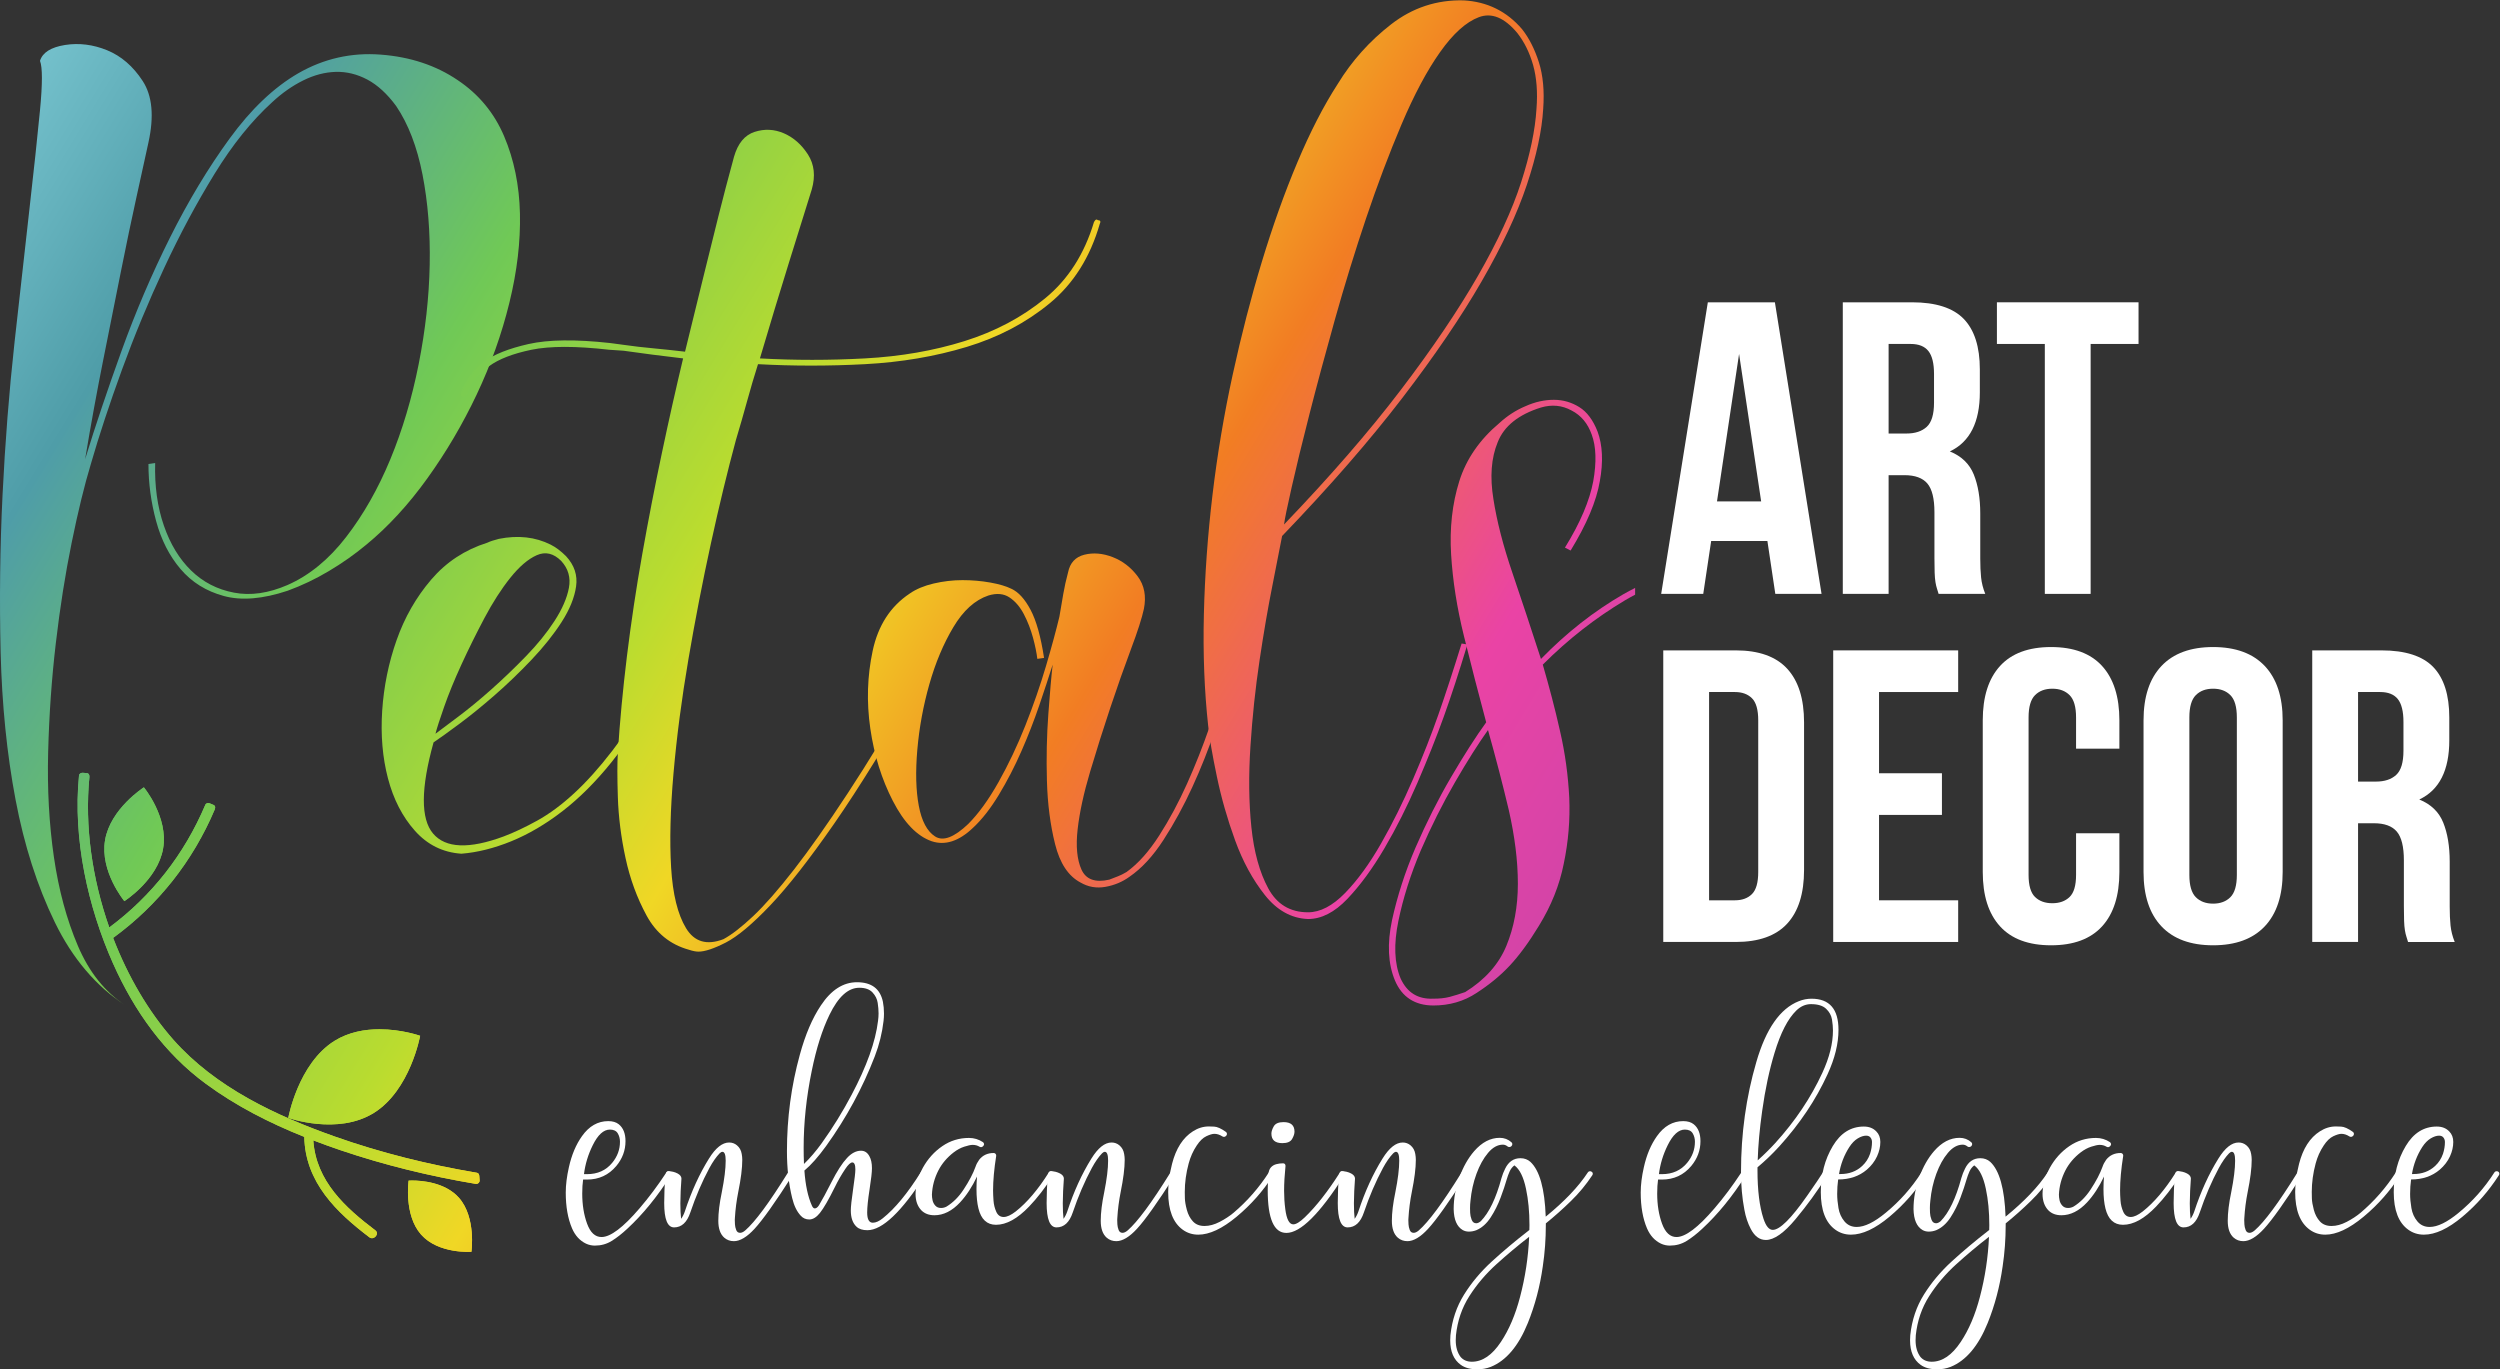 <?xml version="1.0" encoding="UTF-8" standalone="no"?>
<svg
   xmlns:dc="http://purl.org/dc/elements/1.1/"
   xmlns:cc="http://creativecommons.org/ns#"
   xmlns:rdf="http://www.w3.org/1999/02/22-rdf-syntax-ns#"
   xmlns:svg="http://www.w3.org/2000/svg"
   xmlns="http://www.w3.org/2000/svg"
   viewBox="0 0 561.467 307.533"
   height="307.533"
   width="561.467"
   xml:space="preserve"
   id="svg2"
   version="1.1"><rect x="0" y="0" width="561.467" height="307.533" fill="#333333" stroke="none"/><defs
     id="defs6"><clipPath
       id="clipPath36"
       clipPathUnits="userSpaceOnUse"><path
         id="path34"
         d="m 250.137,2067.13 c -5.403,-24.85 -12.121,-55.57 -20.215,-92.22 -8.086,-36.68 -16.731,-77.89 -25.891,-123.7 -9.148,-45.84 -19.14,-95.69 -29.89,-149.62 -10.813,-53.92 -21.055,-109.96 -30.743,-168.21 17.247,56.08 37.715,117.01 61.454,182.77 23.711,65.76 50.949,129.4 81.671,190.84 30.743,61.45 64.141,116.97 100.282,166.58 36.105,49.59 74.64,86.24 115.617,109.99 43.125,24.78 89.492,35.3 139.101,31.5 49.579,-3.75 92.715,-18.04 129.375,-42.83 35.586,-23.75 61.719,-55.27 78.446,-94.62 16.711,-39.34 25.597,-82.78 26.679,-130.17 1.067,-47.49 -4.843,-97.61 -17.781,-150.41 -12.929,-52.83 -31.289,-104.34 -55,-154.48 -23.711,-50.1 -51.504,-97.29 -83.281,-141.49 -31.828,-44.25 -66.066,-81.45 -102.707,-111.61 -19.402,-16.15 -40.43,-31.01 -63.074,-44.47 -22.637,-13.51 -45.832,-24.53 -69.532,-33.17 -42.07,-14.01 -77.91,-16.99 -107.55,-8.87 -29.676,8.08 -53.934,23.17 -72.782,45.29 -18.878,22.08 -32.617,49.05 -41.242,80.85 -8.64,31.8 -12.937,63.9 -12.937,96.21 l 11.316,1.66 c -1.082,-38.84 3.762,-73.89 14.563,-105.13 10.761,-31.3 26.132,-56.6 46.093,-76.02 19.934,-19.43 43.907,-31.83 71.973,-37.18 28.027,-5.46 58.223,-1.14 90.566,12.9 36.641,16.18 69.532,43.12 98.645,80.91 29.117,37.7 53.895,81.36 74.402,130.95 20.469,49.59 36.387,102.97 47.703,160.13 11.321,57.13 17.532,112.94 18.594,167.37 1.067,54.45 -2.969,105.14 -12.117,152.05 -9.18,46.89 -24.023,85.45 -44.484,115.63 -15.098,20.49 -31.27,35.31 -48.516,44.47 -17.254,9.16 -35.047,13.48 -53.367,12.95 -18.34,-0.55 -36.66,-5.43 -54.981,-14.57 -18.359,-9.18 -35.586,-21.29 -51.757,-36.36 -34.532,-31.32 -66.868,-71.48 -97.043,-120.5 -30.184,-49.09 -58.516,-101.89 -84.903,-158.49 -26.426,-56.6 -50.125,-113.76 -71.16,-171.45 -21.027,-57.68 -38.574,-110.8 -52.578,-159.32 -10.773,-35.55 -21.582,-79.8 -32.336,-132.6 C 109.98,1339.86 101.074,1283.5 94.082,1223.7 87.051,1163.85 82.754,1102.63 81.133,1040.12 79.512,977.578 82.754,918.531 90.832,863.051 98.906,807.512 112.383,757.66 131.27,713.41 150.117,669.211 176.797,635.809 211.316,613.141 161.711,645.488 122.09,692.172 92.449,753.051 62.793,813.98 40.691,883 26.141,960.059 11.582,1037.14 3.242,1119.9 1.074,1208.32 -1.074,1296.71 0,1385.14 4.305,1473.57 c 4.328,88.37 11.086,174.1 20.227,257.15 9.129,82.99 17.5,157.66 25.058,223.97 7.539,66.32 13.477,121.86 17.793,166.56 4.297,44.79 4.297,72.52 0,83.3 4.297,14.03 18.328,22.91 42.051,26.72 23.691,3.77 47.441,0.78 71.152,-8.9 23.711,-9.73 43.672,-26.96 59.844,-51.77 16.172,-24.8 19.406,-59.31 9.707,-103.47 z" /></clipPath><linearGradient
       id="linearGradient54"
       spreadMethod="pad"
       gradientTransform="matrix(2878.93,-1703.22,-1703.22,-2878.93,-282.556,1850.65)"
       gradientUnits="userSpaceOnUse"
       y2="0"
       x2="1"
       y1="0"
       x1="0"><stop
         id="stop38"
         offset="0"
         style="stop-opacity:1;stop-color:#80ccd7" /><stop
         id="stop40"
         offset="0.142"
         style="stop-opacity:1;stop-color:#4f9da8" /><stop
         id="stop42"
         offset="0.283"
         style="stop-opacity:1;stop-color:#70c956" /><stop
         id="stop44"
         offset="0.443"
         style="stop-opacity:1;stop-color:#badc2f" /><stop
         id="stop46"
         offset="0.519"
         style="stop-opacity:1;stop-color:#f0d725" /><stop
         id="stop48"
         offset="0.651"
         style="stop-opacity:1;stop-color:#f27d23" /><stop
         id="stop50"
         offset="0.816"
         style="stop-opacity:1;stop-color:#ea43a5" /><stop
         id="stop52"
         offset="1"
         style="stop-opacity:1;stop-color:#bf46aa" /></linearGradient><clipPath
       id="clipPath64"
       clipPathUnits="userSpaceOnUse"><path
         id="path62"
         d="m 733.699,1070.83 c 8.625,6.5 21.563,16.21 38.821,29.14 17.226,12.95 35.585,28.02 54.98,45.28 19.414,17.24 38.828,35.81 58.223,55.78 19.414,19.95 35.586,39.88 48.523,59.82 12.942,19.98 21.027,38.56 24.27,55.85 3.222,17.22 -1.114,32.32 -12.95,45.27 -12.941,12.94 -26.699,16.15 -41.242,9.69 -14.558,-6.44 -29.394,-19.16 -44.48,-38 -15.117,-18.87 -29.668,-41.51 -43.672,-67.92 -14.004,-26.44 -26.953,-52.57 -38.809,-78.45 -11.886,-25.89 -21.582,-49.61 -29.101,-71.17 -7.559,-21.56 -12.422,-36.65 -14.563,-45.29 z m 87.317,321.86 c 4.304,2.16 10.781,4.28 19.422,6.49 32.335,6.44 61.445,3.25 87.335,-9.73 8.614,-4.31 17.227,-10.8 25.879,-19.41 13.993,-15.11 19.649,-32.08 16.973,-50.92 -2.695,-18.89 -10.781,-38.82 -24.258,-59.85 -13.496,-21.05 -30.48,-42.35 -50.949,-63.9 -20.488,-21.57 -41.23,-41.49 -62.254,-59.81 -21.027,-18.36 -40.996,-34.51 -59.844,-48.52 -18.879,-14.04 -33.164,-24.28 -42.859,-30.77 -21.586,-77.598 -21.828,-128.84 -0.793,-153.61 21.016,-24.789 60.633,-26.43 118.867,-4.871 17.227,6.481 36.094,15.383 56.602,26.699 20.468,11.321 41.23,26.66 62.254,46.102 21.027,19.398 42.309,43.1 63.889,71.16 21.55,28.01 42.06,61.44 61.45,100.26 l 9.7,-4.86 c -21.57,-43.12 -45.55,-81.14 -71.96,-114.02 -26.44,-32.88 -53.919,-60.4 -82.482,-82.489 -28.574,-22.11 -57.422,-39.051 -86.523,-50.93 -29.121,-11.84 -57.16,-18.852 -84.102,-21 -31.289,2.148 -57.402,15.078 -78.437,38.809 -21.035,23.679 -36.133,53.089 -45.293,88.14 -9.141,34.99 -12.383,73.02 -9.707,114.02 2.715,40.95 10.781,80.59 24.265,118.87 13.469,38.24 32.883,72.21 58.235,101.88 25.312,29.64 56.855,50.39 94.59,62.26 z" /></clipPath><linearGradient
       id="linearGradient82"
       spreadMethod="pad"
       gradientTransform="matrix(2878.95,-1703.23,-1703.23,-2878.95,-307.607,1808.31)"
       gradientUnits="userSpaceOnUse"
       y2="0"
       x2="1"
       y1="0"
       x1="0"><stop
         id="stop66"
         offset="0"
         style="stop-opacity:1;stop-color:#80ccd7" /><stop
         id="stop68"
         offset="0.142"
         style="stop-opacity:1;stop-color:#4f9da8" /><stop
         id="stop70"
         offset="0.283"
         style="stop-opacity:1;stop-color:#70c956" /><stop
         id="stop72"
         offset="0.443"
         style="stop-opacity:1;stop-color:#badc2f" /><stop
         id="stop74"
         offset="0.519"
         style="stop-opacity:1;stop-color:#f0d725" /><stop
         id="stop76"
         offset="0.651"
         style="stop-opacity:1;stop-color:#f27d23" /><stop
         id="stop78"
         offset="0.816"
         style="stop-opacity:1;stop-color:#ea43a5" /><stop
         id="stop80"
         offset="1"
         style="stop-opacity:1;stop-color:#bf46aa" /></linearGradient><clipPath
       id="clipPath92"
       clipPathUnits="userSpaceOnUse"><path
         id="path90"
         d="m 1271.45,2084.89 c 16.69,5.39 33.14,4.57 49.31,-2.43 16.18,-7.03 29.65,-18.89 40.43,-35.57 10.78,-16.75 12.95,-36.41 6.49,-59.05 -10.81,-34.52 -23.75,-76 -38.83,-124.52 -15.1,-48.53 -31.29,-101.89 -48.52,-160.1 58.22,-3.24 117.27,-3.24 177.09,0 59.86,3.24 115.65,12.93 167.4,29.08 51.74,16.2 97.03,40.18 135.84,71.98 38.83,31.8 66.31,74.68 82.48,128.6 2.15,4.27 4.32,5.35 6.48,3.24 4.29,0 5.4,-2.19 3.23,-6.49 -16.17,-56.08 -44.23,-100.54 -84.1,-133.42 -39.9,-32.92 -86.52,-57.42 -139.89,-73.6 -53.36,-16.15 -110.52,-25.86 -171.44,-29.1 -60.94,-3.24 -121.03,-3.24 -180.31,0 -6.48,-20.48 -12.71,-41.53 -18.6,-63.1 -5.94,-21.55 -12.14,-43.11 -18.61,-64.67 -14.01,-51.77 -28.06,-109.7 -42.06,-173.87 -14.01,-64.17 -26.68,-129.36 -38,-195.69 -11.32,-66.29 -19.68,-130.17 -25.07,-191.63 -5.4,-61.48 -6.72,-114.55 -4.04,-159.3 2.69,-44.73 11.05,-78.691 25.07,-101.891 14,-23.187 35.02,-29.39 63.09,-18.629 13.99,7.579 30.71,20.532 50.11,38.852 19.43,18.34 42.31,44.457 68.75,78.418 26.4,33.961 56.61,76.84 90.56,128.59 33.96,51.72 72.5,114.82 115.65,189.2 0,4.31 2.13,5.41 6.46,3.24 2.16,-3.24 2.69,-5.38 1.62,-6.46 -56.08,-98.14 -104.86,-177.09 -146.38,-236.91 -41.51,-59.851 -77.37,-105.68 -107.53,-137.512 -30.2,-31.789 -55.28,-52.796 -75.21,-63.058 -19.96,-10.238 -35.34,-15.36 -46.1,-15.36 -4.32,0 -9.69,1.079 -16.16,3.219 -31.29,8.68 -55.01,27.762 -71.17,57.422 -16.17,29.68 -28.01,62.027 -35.56,97.027 -7.56,35.043 -11.88,69.274 -12.95,102.731 -1.08,33.371 -1.08,58.181 0,74.381 3.23,51.72 8.35,106.16 15.35,163.34 7.03,57.16 15.62,114.53 25.9,172.26 10.23,57.63 21.27,114.55 33.14,170.6 11.84,56.08 23.7,108.9 35.57,158.51 -18.34,2.14 -35.84,4.28 -52.54,6.44 -16.74,2.16 -32.64,4.33 -47.73,6.49 l -24.26,1.64 c -56.039,6.43 -99.711,6.43 -131,0 -31.25,-6.5 -54.98,-15.68 -71.144,-27.52 -19.422,-12.94 -31.805,-28.56 -37.207,-46.89 -2.157,-3.23 -4.305,-4.89 -6.473,-4.89 -3.223,0 -4.844,2.17 -4.844,6.49 9.696,22.64 22.91,40.14 39.617,52.59 16.731,12.36 41.809,22.33 75.207,29.89 33.418,7.54 79.239,8.08 137.464,1.65 l 24.26,-3.25 c 15.09,-2.18 31.26,-4.06 48.52,-5.65 17.24,-1.63 35.03,-3.53 53.37,-5.67 10.76,44.19 21.02,85.94 30.74,125.34 9.7,39.34 18.32,74.13 25.86,104.32 7.54,30.16 16.17,63.08 25.89,98.63 6.47,22.64 18.04,36.66 34.78,42.06 z" /></clipPath><linearGradient
       id="linearGradient110"
       spreadMethod="pad"
       gradientTransform="matrix(2879,-1703.26,-1703.26,-2879,-51.773,2240.79)"
       gradientUnits="userSpaceOnUse"
       y2="0"
       x2="1"
       y1="0"
       x1="0"><stop
         id="stop94"
         offset="0"
         style="stop-opacity:1;stop-color:#80ccd7" /><stop
         id="stop96"
         offset="0.142"
         style="stop-opacity:1;stop-color:#4f9da8" /><stop
         id="stop98"
         offset="0.283"
         style="stop-opacity:1;stop-color:#70c956" /><stop
         id="stop100"
         offset="0.443"
         style="stop-opacity:1;stop-color:#badc2f" /><stop
         id="stop102"
         offset="0.519"
         style="stop-opacity:1;stop-color:#f0d725" /><stop
         id="stop104"
         offset="0.651"
         style="stop-opacity:1;stop-color:#f27d23" /><stop
         id="stop106"
         offset="0.816"
         style="stop-opacity:1;stop-color:#ea43a5" /><stop
         id="stop108"
         offset="1"
         style="stop-opacity:1;stop-color:#bf46aa" /></linearGradient><clipPath
       id="clipPath120"
       clipPathUnits="userSpaceOnUse"><path
         id="path118"
         d="m 1704.06,1315.05 c 11.86,-5.41 22.64,-17.25 32.35,-35.56 9.7,-18.37 17.22,-45.29 22.63,-80.88 l -11.33,-1.61 c -1.09,9.68 -3.49,21.56 -7.26,35.56 -3.79,14 -8.91,27.22 -15.37,39.62 -6.48,12.4 -14.55,21.87 -24.25,28.31 -9.72,6.47 -21.58,7.55 -35.59,3.25 -22.63,-7.57 -42.32,-25.34 -59.03,-53.38 -16.74,-28.03 -30.19,-60.09 -40.43,-96.21 -10.27,-36.13 -16.98,-72.79 -20.23,-109.97 -3.23,-37.2 -2.42,-68.739 2.43,-94.621 4.85,-25.879 14,-43.118 27.49,-51.77 13.47,-8.609 32.07,-1.59 55.82,21.051 17.22,17.242 34.2,40.648 50.94,70.32 16.69,29.66 31.78,61.46 45.28,95.42 13.46,33.99 25.05,67.4 34.78,100.28 9.69,32.88 17.22,60.66 22.63,83.31 2.15,12.93 4.28,25.57 6.47,37.97 2.15,12.4 4.86,24.54 8.08,36.43 3.24,16.16 12.38,26.11 27.5,29.91 15.08,3.75 30.99,2.43 47.7,-4.05 16.71,-6.46 30.74,-17.25 42.07,-32.34 11.32,-15.12 14.8,-33.44 10.5,-54.99 -3.22,-15.12 -10.5,-37.77 -21.83,-67.93 -11.32,-30.21 -22.91,-63.09 -34.78,-98.66 -11.88,-35.6 -23.2,-71.41 -33.95,-107.53 -10.78,-36.171 -17.79,-68.48 -21.04,-97.05 -3.23,-28.559 -1.07,-51.2 6.47,-67.93 7.55,-16.699 23.18,-22.379 46.9,-16.969 5.38,2.16 10.25,4.02 14.56,5.649 4.3,1.609 9.14,4.039 14.56,7.261 19.41,14.039 37.73,34.539 54.98,61.481 17.24,26.918 32.89,56.047 46.91,87.34 13.99,31.218 26.4,62.518 37.21,93.788 10.75,31.24 18.83,58.21 24.25,80.85 l 11.32,-3.19 c -6.49,-22.65 -15.12,-49.9 -25.89,-81.7 -10.78,-31.82 -23.43,-63.62 -37.98,-95.42 -14.57,-31.801 -30.75,-61.43 -48.54,-88.961 -17.77,-27.488 -36.93,-48.231 -57.42,-62.258 -11.86,-8.609 -25.33,-14.262 -40.42,-16.973 -15.12,-2.699 -29.12,-0.269 -42.04,7.282 -20.5,10.761 -34.78,32.32 -42.86,64.679 -8.1,32.321 -12.69,67.942 -13.76,106.743 -1.09,38.828 -0.28,76.548 2.44,113.198 2.67,36.65 5.1,64.17 7.28,82.49 -6.48,-20.48 -14.04,-43.44 -22.64,-68.72 -8.66,-25.35 -18.61,-50.98 -29.93,-76.82 -11.31,-25.88 -24.02,-50.422 -38.02,-73.609 -14.02,-23.172 -28.58,-41.801 -43.66,-55.789 -23.72,-22.641 -46.9,-30.161 -69.55,-22.641 -24.81,8.621 -46.64,31.269 -65.49,67.918 -18.88,36.652 -31.55,77.351 -38.01,122.101 -6.46,44.73 -5.1,88.4 4.05,131.02 9.13,42.58 29.91,74.65 62.26,96.21 10.76,7.52 24.26,13.19 40.45,16.99 16.15,3.75 32.33,5.68 48.5,5.68 16.16,0 31.79,-1.35 46.91,-4.05 15.07,-2.71 26.93,-6.22 35.58,-10.53 z" /></clipPath><linearGradient
       id="linearGradient138"
       spreadMethod="pad"
       gradientTransform="matrix(2879.04,-1703.28,-1703.28,-2879.04,-79.096,2194.64)"
       gradientUnits="userSpaceOnUse"
       y2="0"
       x2="1"
       y1="0"
       x1="0"><stop
         id="stop122"
         offset="0"
         style="stop-opacity:1;stop-color:#80ccd7" /><stop
         id="stop124"
         offset="0.142"
         style="stop-opacity:1;stop-color:#4f9da8" /><stop
         id="stop126"
         offset="0.283"
         style="stop-opacity:1;stop-color:#70c956" /><stop
         id="stop128"
         offset="0.443"
         style="stop-opacity:1;stop-color:#badc2f" /><stop
         id="stop130"
         offset="0.519"
         style="stop-opacity:1;stop-color:#f0d725" /><stop
         id="stop132"
         offset="0.651"
         style="stop-opacity:1;stop-color:#f27d23" /><stop
         id="stop134"
         offset="0.816"
         style="stop-opacity:1;stop-color:#ea43a5" /><stop
         id="stop136"
         offset="1"
         style="stop-opacity:1;stop-color:#bf46aa" /></linearGradient><clipPath
       id="clipPath148"
       clipPathUnits="userSpaceOnUse"><path
         id="path146"
         d="m 2163.37,1423.4 c 77.62,80.9 143.12,156.35 196.48,226.41 53.38,70.09 96.77,134.26 130.21,192.5 33.4,58.21 57.65,110.77 72.78,157.67 15.08,46.91 23.7,88.13 25.86,123.75 2.16,28 0.26,52.54 -5.65,73.58 -5.94,20.99 -14.83,39.05 -26.68,54.17 -21.58,25.86 -43.15,34.75 -64.69,26.68 -21.58,-8.08 -43.43,-27.78 -65.51,-59.03 -22.12,-31.27 -43.65,-71.72 -64.7,-121.28 -21.01,-49.61 -40.97,-102.44 -59.84,-158.49 -18.86,-56.09 -36.38,-112.99 -52.55,-170.63 -16.17,-57.72 -30.47,-110.8 -42.86,-159.32 -12.41,-48.5 -22.39,-89.5 -29.91,-122.91 -7.56,-33.44 -11.89,-54.45 -12.94,-63.1 z m 90.56,742.37 c 23.71,38.78 53.63,72.2 89.76,100.25 36.11,28.03 76.83,41.5 122.11,40.43 39.88,-2.17 72.77,-18.32 98.63,-48.54 11.88,-15.05 21.29,-33.69 28.32,-55.76 7,-22.13 9.44,-48.26 7.27,-78.42 -2.15,-36.69 -11.32,-79.29 -27.48,-127.77 -16.17,-48.52 -41.52,-102.69 -76.03,-162.55 -34.51,-59.84 -79.24,-125.65 -134.22,-197.32 -55,-71.72 -122.39,-149.06 -202.17,-232.08 -3.23,-17.24 -8.64,-44.76 -16.16,-82.49 -7.55,-37.76 -14.84,-80.06 -21.83,-126.93 -7.02,-46.94 -12.15,-95.2 -15.36,-144.76 -3.25,-49.61 -2.73,-95.182 1.61,-136.658 4.29,-41.492 13.75,-75.731 28.31,-102.711 14.54,-26.91 36.92,-40.449 67.1,-40.449 20.49,0 41.23,10.82 62.28,32.379 21.02,21.558 41.22,49.289 60.64,83.308 19.4,33.961 37.45,70.321 54.19,109.141 16.7,38.79 30.98,75.2 42.83,109.17 11.88,33.98 24.81,73.59 38.83,118.88 l 9.71,-1.64 c -14.03,-46.36 -27.25,-86.81 -39.63,-121.28 -12.41,-34.54 -27.24,-71.72 -44.46,-111.618 -17.27,-39.883 -35.86,-76.813 -55.82,-110.782 -19.96,-33.961 -40.7,-62.269 -62.25,-84.91 -21.57,-22.648 -43.68,-33.961 -66.32,-33.961 -28.05,1.082 -52.31,14.571 -72.77,40.449 -20.49,25.883 -37.19,56.602 -50.14,92.192 -12.94,35.582 -23.2,71.39 -30.71,107.558 -7.55,36.082 -12.4,64.372 -14.56,84.892 -6.49,59.3 -8.91,122.12 -7.29,188.39 1.62,66.33 6.47,133.44 14.56,201.39 8.08,67.92 19.4,135.29 33.96,202.13 14.57,66.84 30.98,130.46 49.32,190.86 18.33,60.35 38.26,116.18 59.86,167.38 21.55,51.19 44.19,95.16 67.91,131.83 z" /></clipPath><linearGradient
       id="linearGradient166"
       spreadMethod="pad"
       gradientTransform="matrix(2879,-1703.26,-1703.26,-2879,258.075,2764.52)"
       gradientUnits="userSpaceOnUse"
       y2="0"
       x2="1"
       y1="0"
       x1="0"><stop
         id="stop150"
         offset="0"
         style="stop-opacity:1;stop-color:#80ccd7" /><stop
         id="stop152"
         offset="0.142"
         style="stop-opacity:1;stop-color:#4f9da8" /><stop
         id="stop154"
         offset="0.283"
         style="stop-opacity:1;stop-color:#70c956" /><stop
         id="stop156"
         offset="0.443"
         style="stop-opacity:1;stop-color:#badc2f" /><stop
         id="stop158"
         offset="0.519"
         style="stop-opacity:1;stop-color:#f0d725" /><stop
         id="stop160"
         offset="0.651"
         style="stop-opacity:1;stop-color:#f27d23" /><stop
         id="stop162"
         offset="0.816"
         style="stop-opacity:1;stop-color:#ea43a5" /><stop
         id="stop164"
         offset="1"
         style="stop-opacity:1;stop-color:#bf46aa" /></linearGradient><clipPath
       id="clipPath176"
       clipPathUnits="userSpaceOnUse"><path
         id="path174"
         d="m 2537.89,713.32 c -12.95,-31.238 -36.23,-57.199 -69.39,-77.75 -8.79,-3.082 -17.55,-5.75 -25.94,-8.058 -8.77,-2.282 -17.93,-3.024 -27.46,-3.024 -25.92,-1.156 -44.22,9.922 -55.29,33.934 -10.68,25.547 -11.82,57.949 -3.81,96.867 8,38.859 20.59,78.512 37.74,118.961 17.56,40.41 36.63,78.551 57.59,114.77 20.97,36.25 39.66,65.57 55.68,88.06 12.95,-46.12 24.78,-91.471 35.08,-134.978 9.92,-43.832 15.24,-85.012 15.24,-123.922 0,-38.5 -6.47,-73.598 -19.44,-104.86 z m 197.15,592.58 c -49.57,-28.6 -95.7,-64.8 -138.81,-109.05 -16.39,50.71 -32.4,98.76 -48.05,144.91 -15.64,45.76 -26.3,87.32 -32.02,124.28 -6.1,37.4 -3.82,69.41 7.25,96.12 10.67,27.08 35.09,46.51 72.82,58.33 18.3,5.37 35.47,3.82 51.48,-4.98 16.4,-8.36 27.46,-22.11 33.95,-40.4 7.6,-20.21 8.37,-46.91 2.66,-78.92 -6.09,-32.4 -21.74,-69.81 -47.67,-111.72 l 9.53,-4.95 c 27.08,44.23 43.48,83.11 49.2,116.67 6.1,33.16 4.58,61.4 -3.82,83.9 -7.61,19.42 -17.91,33.17 -30.89,41.18 -12.96,7.99 -27.08,12.2 -42.7,12.2 -15.63,0 -31.64,-3.47 -47.66,-10.67 -16.4,-6.85 -30.9,-16.39 -43.86,-28.25 -33.17,-27.8 -56.05,-60.61 -67.88,-98.36 -11.81,-37.77 -16.4,-78.91 -13.72,-123.16 2.67,-44.24 9.9,-90.37 21.73,-138.03 11.82,-48.05 24.41,-96.51 37.37,-144.91 -17.14,-23.65 -36.98,-54.56 -59.1,-92.27 -22.12,-37.761 -41.95,-77.41 -59.88,-118.621 -17.9,-41.551 -30.87,-82.359 -39.66,-122.398 -8.38,-39.66 -6.85,-73.571 4.98,-101.813 11.82,-27.859 33.55,-41.968 64.81,-41.968 26.7,0 51.11,6.902 72.46,21.011 21.73,14.078 40.41,29.34 56.05,46.141 15.64,16.758 32.03,38.867 49.18,67.109 20.61,33.551 34.71,68.258 41.96,105.219 7.62,36.609 10.68,73.219 9.15,110.609 -1.91,37.351 -6.85,74.731 -15.62,112.461 -8.41,37.76 -18.31,74.78 -29,111.74 43.09,43.1 89.22,78.94 138.42,108.3 5.73,3.42 11.44,6.49 17.16,9.54 v 11.42 c -6.47,-3.41 -13.35,-6.85 -19.82,-10.67 z" /></clipPath><linearGradient
       id="linearGradient194"
       spreadMethod="pad"
       gradientTransform="matrix(2878.87,-1703.18,-1703.18,-2878.87,124.482,2538.46)"
       gradientUnits="userSpaceOnUse"
       y2="0"
       x2="1"
       y1="0"
       x1="0"><stop
         id="stop178"
         offset="0"
         style="stop-opacity:1;stop-color:#80ccd7" /><stop
         id="stop180"
         offset="0.142"
         style="stop-opacity:1;stop-color:#4f9da8" /><stop
         id="stop182"
         offset="0.283"
         style="stop-opacity:1;stop-color:#70c956" /><stop
         id="stop184"
         offset="0.443"
         style="stop-opacity:1;stop-color:#badc2f" /><stop
         id="stop186"
         offset="0.519"
         style="stop-opacity:1;stop-color:#f0d725" /><stop
         id="stop188"
         offset="0.651"
         style="stop-opacity:1;stop-color:#f27d23" /><stop
         id="stop190"
         offset="0.816"
         style="stop-opacity:1;stop-color:#ea43a5" /><stop
         id="stop192"
         offset="1"
         style="stop-opacity:1;stop-color:#bf46aa" /></linearGradient><clipPath
       id="clipPath204"
       clipPathUnits="userSpaceOnUse"><path
         id="path202"
         d="m 177.051,891.871 c -9.082,-52.992 32.48,-103.043 32.48,-103.043 0,0 56.258,35.793 65.313,88.774 9.082,52.968 -32.442,102.957 -32.442,102.957 0,0 -56.23,-35.789 -65.351,-88.688" /></clipPath><linearGradient
       id="linearGradient222"
       spreadMethod="pad"
       gradientTransform="matrix(2879.56,-1703.59,-1703.59,-2879.56,-574.197,1358.09)"
       gradientUnits="userSpaceOnUse"
       y2="0"
       x2="1"
       y1="0"
       x1="0"><stop
         id="stop206"
         offset="0"
         style="stop-opacity:1;stop-color:#80ccd7" /><stop
         id="stop208"
         offset="0.142"
         style="stop-opacity:1;stop-color:#4f9da8" /><stop
         id="stop210"
         offset="0.283"
         style="stop-opacity:1;stop-color:#70c956" /><stop
         id="stop212"
         offset="0.443"
         style="stop-opacity:1;stop-color:#badc2f" /><stop
         id="stop214"
         offset="0.519"
         style="stop-opacity:1;stop-color:#f0d725" /><stop
         id="stop216"
         offset="0.651"
         style="stop-opacity:1;stop-color:#f27d23" /><stop
         id="stop218"
         offset="0.816"
         style="stop-opacity:1;stop-color:#ea43a5" /><stop
         id="stop220"
         offset="1"
         style="stop-opacity:1;stop-color:#bf46aa" /></linearGradient><clipPath
       id="clipPath232"
       clipPathUnits="userSpaceOnUse"><path
         id="path230"
         d="m 177.051,891.871 c -9.082,-52.992 32.48,-103.043 32.48,-103.043 0,0 56.258,35.793 65.313,88.774 9.082,52.968 -32.442,102.957 -32.442,102.957 0,0 -56.23,-35.789 -65.351,-88.688" /></clipPath><clipPath
       id="clipPath238"
       clipPathUnits="userSpaceOnUse"><path
         id="path236"
         d="M 182.676,1019.18 347.762,956.262 269.219,750.211 104.141,813.141 Z" /></clipPath><linearGradient
       id="linearGradient256"
       spreadMethod="pad"
       gradientTransform="matrix(2878.99,-1703.26,-1703.26,-2878.99,-574.044,1357.99)"
       gradientUnits="userSpaceOnUse"
       y2="0"
       x2="1"
       y1="0"
       x1="0"><stop
         id="stop240"
         offset="0"
         style="stop-opacity:1;stop-color:#80ccd7" /><stop
         id="stop242"
         offset="0.142"
         style="stop-opacity:1;stop-color:#4f9da8" /><stop
         id="stop244"
         offset="0.283"
         style="stop-opacity:1;stop-color:#70c956" /><stop
         id="stop246"
         offset="0.443"
         style="stop-opacity:1;stop-color:#badc2f" /><stop
         id="stop248"
         offset="0.519"
         style="stop-opacity:1;stop-color:#f0d725" /><stop
         id="stop250"
         offset="0.651"
         style="stop-opacity:1;stop-color:#f27d23" /><stop
         id="stop252"
         offset="0.816"
         style="stop-opacity:1;stop-color:#ea43a5" /><stop
         id="stop254"
         offset="1"
         style="stop-opacity:1;stop-color:#bf46aa" /></linearGradient><clipPath
       id="clipPath266"
       clipPathUnits="userSpaceOnUse"><path
         id="path264"
         d="M 563.672,553.441 C 502.293,515.25 485.684,423.602 485.684,423.602 c 0,0 82.859,-29.731 144.238,8.437 61.328,38.223 77.93,129.883 77.93,129.883 0,0 -30.645,11.008 -68.516,11.008 -24.356,0 -51.641,-4.571 -75.664,-19.489" /></clipPath><linearGradient
       id="linearGradient284"
       spreadMethod="pad"
       gradientTransform="matrix(2879.02,-1703.27,-1703.27,-2879.02,-649.664,1230.17)"
       gradientUnits="userSpaceOnUse"
       y2="0"
       x2="1"
       y1="0"
       x1="0"><stop
         id="stop268"
         offset="0"
         style="stop-opacity:1;stop-color:#80ccd7" /><stop
         id="stop270"
         offset="0.142"
         style="stop-opacity:1;stop-color:#4f9da8" /><stop
         id="stop272"
         offset="0.283"
         style="stop-opacity:1;stop-color:#70c956" /><stop
         id="stop274"
         offset="0.443"
         style="stop-opacity:1;stop-color:#badc2f" /><stop
         id="stop276"
         offset="0.519"
         style="stop-opacity:1;stop-color:#f0d725" /><stop
         id="stop278"
         offset="0.651"
         style="stop-opacity:1;stop-color:#f27d23" /><stop
         id="stop280"
         offset="0.816"
         style="stop-opacity:1;stop-color:#ea43a5" /><stop
         id="stop282"
         offset="1"
         style="stop-opacity:1;stop-color:#bf46aa" /></linearGradient><clipPath
       id="clipPath294"
       clipPathUnits="userSpaceOnUse"><path
         id="path292"
         d="M 563.672,553.441 C 502.293,515.25 485.684,423.602 485.684,423.602 c 0,0 82.859,-29.731 144.238,8.437 61.328,38.223 77.93,129.883 77.93,129.883 0,0 -30.645,11.008 -68.516,11.008 -24.356,0 -51.641,-4.571 -75.664,-19.489" /></clipPath><clipPath
       id="clipPath300"
       clipPathUnits="userSpaceOnUse"><path
         id="path298"
         d="M 513.887,646.891 767.441,550.191 679.656,319.922 426.102,416.59 Z" /></clipPath><linearGradient
       id="linearGradient318"
       spreadMethod="pad"
       gradientTransform="matrix(2878.7,-1703.08,-1703.08,-2878.7,-653.646,1223.15)"
       gradientUnits="userSpaceOnUse"
       y2="0"
       x2="1"
       y1="0"
       x1="0"><stop
         id="stop302"
         offset="0"
         style="stop-opacity:1;stop-color:#80ccd7" /><stop
         id="stop304"
         offset="0.142"
         style="stop-opacity:1;stop-color:#4f9da8" /><stop
         id="stop306"
         offset="0.283"
         style="stop-opacity:1;stop-color:#70c956" /><stop
         id="stop308"
         offset="0.443"
         style="stop-opacity:1;stop-color:#badc2f" /><stop
         id="stop310"
         offset="0.519"
         style="stop-opacity:1;stop-color:#f0d725" /><stop
         id="stop312"
         offset="0.651"
         style="stop-opacity:1;stop-color:#f27d23" /><stop
         id="stop314"
         offset="0.816"
         style="stop-opacity:1;stop-color:#ea43a5" /><stop
         id="stop316"
         offset="1"
         style="stop-opacity:1;stop-color:#bf46aa" /></linearGradient><clipPath
       id="clipPath328"
       clipPathUnits="userSpaceOnUse"><path
         id="path326"
         d="m 688.457,317.941 c 0,0 -8.301,-57.75 20.957,-90.851 29.238,-33.141 84.863,-29.059 84.863,-29.059 0,0 8.243,57.77 -20.957,90.91 -23.457,26.547 -63.906,29.149 -78.984,29.149 -3.731,0 -5.879,-0.149 -5.879,-0.149" /></clipPath><linearGradient
       id="linearGradient346"
       spreadMethod="pad"
       gradientTransform="matrix(2879.22,-1703.39,-1703.39,-2879.22,-715.159,1119.71)"
       gradientUnits="userSpaceOnUse"
       y2="0"
       x2="1"
       y1="0"
       x1="0"><stop
         id="stop330"
         offset="0"
         style="stop-opacity:1;stop-color:#80ccd7" /><stop
         id="stop332"
         offset="0.142"
         style="stop-opacity:1;stop-color:#4f9da8" /><stop
         id="stop334"
         offset="0.283"
         style="stop-opacity:1;stop-color:#70c956" /><stop
         id="stop336"
         offset="0.443"
         style="stop-opacity:1;stop-color:#badc2f" /><stop
         id="stop338"
         offset="0.519"
         style="stop-opacity:1;stop-color:#f0d725" /><stop
         id="stop340"
         offset="0.651"
         style="stop-opacity:1;stop-color:#f27d23" /><stop
         id="stop342"
         offset="0.816"
         style="stop-opacity:1;stop-color:#ea43a5" /><stop
         id="stop344"
         offset="1"
         style="stop-opacity:1;stop-color:#bf46aa" /></linearGradient><clipPath
       id="clipPath356"
       clipPathUnits="userSpaceOnUse"><path
         id="path354"
         d="m 688.457,317.941 c 0,0 -8.301,-57.75 20.957,-90.851 29.238,-33.141 84.863,-29.059 84.863,-29.059 0,0 8.243,57.77 -20.957,90.91 -23.457,26.547 -63.906,29.149 -78.984,29.149 -3.731,0 -5.879,-0.149 -5.879,-0.149" /></clipPath><clipPath
       id="clipPath362"
       clipPathUnits="userSpaceOnUse"><path
         id="path360"
         d="M 695.723,358.828 843.848,302.352 786.992,153.211 638.848,209.691 Z" /></clipPath><linearGradient
       id="linearGradient380"
       spreadMethod="pad"
       gradientTransform="matrix(2878.44,-1702.93,-1702.93,-2878.44,-715.632,1117.99)"
       gradientUnits="userSpaceOnUse"
       y2="0"
       x2="1"
       y1="0"
       x1="0"><stop
         id="stop364"
         offset="0"
         style="stop-opacity:1;stop-color:#80ccd7" /><stop
         id="stop366"
         offset="0.142"
         style="stop-opacity:1;stop-color:#4f9da8" /><stop
         id="stop368"
         offset="0.283"
         style="stop-opacity:1;stop-color:#70c956" /><stop
         id="stop370"
         offset="0.443"
         style="stop-opacity:1;stop-color:#badc2f" /><stop
         id="stop372"
         offset="0.519"
         style="stop-opacity:1;stop-color:#f0d725" /><stop
         id="stop374"
         offset="0.651"
         style="stop-opacity:1;stop-color:#f27d23" /><stop
         id="stop376"
         offset="0.816"
         style="stop-opacity:1;stop-color:#ea43a5" /><stop
         id="stop378"
         offset="1"
         style="stop-opacity:1;stop-color:#bf46aa" /></linearGradient><clipPath
       id="clipPath390"
       clipPathUnits="userSpaceOnUse"><path
         id="path388"
         d="M 133.125,1000.53 C 122.422,893.512 148.34,778.43 190.418,683.922 226.328,603.32 277.109,532.289 346.797,481.102 397.656,443.68 454.188,414.949 512.656,391.621 514.219,314.75 567.43,264.18 622.363,222.43 c 7.473,-5.621 17.567,5.961 10.039,11.691 -50.117,37.949 -99.941,82.738 -104.55,151.629 15.214,-5.789 30.527,-11.391 45.878,-16.57 74.102,-25.078 150.508,-43.782 227.821,-56.711 3.312,-0.559 6.816,2.301 6.515,6 -0.195,2.531 -0.371,5.101 -0.566,7.703 -0.039,0.566 -0.137,1.047 -0.371,1.476 -0.41,1.762 -1.641,3.161 -3.828,3.571 -81.074,13.621 -161.211,33.453 -238.555,60.761 -98.937,34.969 -201.523,82.739 -272.891,163.598 -41.769,47.344 -76.445,106.711 -101.281,171.371 0.071,0.02 0.149,0.071 0.305,0.141 75.449,54.992 133.984,128.871 171.035,216.43 0.254,0.562 0.332,1.109 0.399,1.589 0.675,2.36 0.039,4.789 -2.645,5.86 -2.188,0.902 -4.348,1.832 -6.543,2.73 -2.539,1 -5.996,0.332 -7.266,-2.699 -35.332,-83.379 -90.343,-153.551 -161.757,-206.48 -28.711,81.73 -41.68,170.671 -33.418,253.468 0.273,2.812 -0.918,6.272 -4.063,6.492 -2.375,0.26 -4.719,0.41 -7.09,0.6 -0.195,0 -0.343,0 -0.5,0 -2.605,0 -5.625,-1.49 -5.906,-4.55" /></clipPath><linearGradient
       id="linearGradient408"
       spreadMethod="pad"
       gradientTransform="matrix(2878.97,-1703.24,-1703.24,-2878.97,-635.874,1253.39)"
       gradientUnits="userSpaceOnUse"
       y2="0"
       x2="1"
       y1="0"
       x1="0"><stop
         id="stop392"
         offset="0"
         style="stop-opacity:1;stop-color:#80ccd7" /><stop
         id="stop394"
         offset="0.142"
         style="stop-opacity:1;stop-color:#4f9da8" /><stop
         id="stop396"
         offset="0.283"
         style="stop-opacity:1;stop-color:#70c956" /><stop
         id="stop398"
         offset="0.443"
         style="stop-opacity:1;stop-color:#badc2f" /><stop
         id="stop400"
         offset="0.519"
         style="stop-opacity:1;stop-color:#f0d725" /><stop
         id="stop402"
         offset="0.651"
         style="stop-opacity:1;stop-color:#f27d23" /><stop
         id="stop404"
         offset="0.816"
         style="stop-opacity:1;stop-color:#ea43a5" /><stop
         id="stop406"
         offset="1"
         style="stop-opacity:1;stop-color:#bf46aa" /></linearGradient><clipPath
       id="clipPath418"
       clipPathUnits="userSpaceOnUse"><path
         id="path416"
         d="M 133.125,1000.53 C 122.422,893.512 148.34,778.43 190.418,683.922 226.328,603.32 277.109,532.289 346.797,481.102 397.656,443.68 454.188,414.949 512.656,391.621 514.219,314.75 567.43,264.18 622.363,222.43 c 7.473,-5.621 17.567,5.961 10.039,11.691 -50.117,37.949 -99.941,82.738 -104.55,151.629 15.214,-5.789 30.527,-11.391 45.878,-16.57 74.102,-25.078 150.508,-43.782 227.821,-56.711 3.312,-0.559 6.816,2.301 6.515,6 -0.195,2.531 -0.371,5.101 -0.566,7.703 -0.039,0.566 -0.137,1.047 -0.371,1.476 -0.41,1.762 -1.641,3.161 -3.828,3.571 -81.074,13.621 -161.211,33.453 -238.555,60.761 -98.937,34.969 -201.523,82.739 -272.891,163.598 -41.769,47.344 -76.445,106.711 -101.281,171.371 0.071,0.02 0.149,0.071 0.305,0.141 75.449,54.992 133.984,128.871 171.035,216.43 0.254,0.562 0.332,1.109 0.399,1.589 0.675,2.36 0.039,4.789 -2.645,5.86 -2.188,0.902 -4.348,1.832 -6.543,2.73 -2.539,1 -5.996,0.332 -7.266,-2.699 -35.332,-83.379 -90.343,-153.551 -161.757,-206.48 -28.711,81.73 -41.68,170.671 -33.418,253.468 0.273,2.812 -0.918,6.272 -4.063,6.492 -2.375,0.26 -4.719,0.41 -7.09,0.6 -0.195,0 -0.343,0 -0.5,0 -2.605,0 -5.625,-1.49 -5.906,-4.55" /></clipPath><clipPath
       id="clipPath424"
       clipPathUnits="userSpaceOnUse"><path
         id="path422"
         d="M 209.492,1233.38 1070.78,905.02 721.297,-11.551 -139.953,316.84 Z" /></clipPath><linearGradient
       id="linearGradient442"
       spreadMethod="pad"
       gradientTransform="matrix(2879.03,-1703.28,-1703.28,-2879.03,-631.944,1260.15)"
       gradientUnits="userSpaceOnUse"
       y2="0"
       x2="1"
       y1="0"
       x1="0"><stop
         id="stop426"
         offset="0"
         style="stop-opacity:1;stop-color:#80ccd7" /><stop
         id="stop428"
         offset="0.142"
         style="stop-opacity:1;stop-color:#4f9da8" /><stop
         id="stop430"
         offset="0.283"
         style="stop-opacity:1;stop-color:#70c956" /><stop
         id="stop432"
         offset="0.443"
         style="stop-opacity:1;stop-color:#badc2f" /><stop
         id="stop434"
         offset="0.519"
         style="stop-opacity:1;stop-color:#f0d725" /><stop
         id="stop436"
         offset="0.651"
         style="stop-opacity:1;stop-color:#f27d23" /><stop
         id="stop438"
         offset="0.816"
         style="stop-opacity:1;stop-color:#ea43a5" /><stop
         id="stop440"
         offset="1"
         style="stop-opacity:1;stop-color:#bf46aa" /></linearGradient></defs><g
     transform="matrix(1.333,0,0,-1.333,0,307.533)"
     id="g10"><g
       transform="scale(0.1)"
       id="g12"><path
         id="path14"
         style="fill:#FFFFFF;fill-opacity:1;fill-rule:nonzero;stroke:none"
         d="m 2892.83,1462.28 h 74.4 l -37.2,248.45 z m 176.15,-155.8 h -77.9 l -13.33,89.13 h -94.74 l -13.34,-89.13 h -70.88 l 78.6,491.27 h 112.99 l 78.6,-491.27" /><path
         id="path16"
         style="fill:#FFFFFF;fill-opacity:1;fill-rule:nonzero;stroke:none"
         d="m 3181.97,1727.57 v -150.89 h 30.19 c 14.49,0 25.84,3.73 34.03,11.23 8.19,7.48 12.29,21.05 12.29,40.71 v 48.42 c 0,17.78 -3.17,30.64 -9.48,38.6 -6.32,7.95 -16.27,11.93 -29.83,11.93 z m 84.22,-421.09 c -0.94,3.27 -1.87,6.32 -2.8,9.12 -0.95,2.81 -1.76,6.32 -2.46,10.53 -0.7,4.21 -1.18,9.59 -1.4,16.14 -0.24,6.55 -0.35,14.74 -0.35,24.56 v 77.21 c 0,22.92 -3.98,39.06 -11.93,48.42 -7.96,9.35 -20.83,14.04 -38.61,14.04 h -26.67 v -200.02 h -77.19 v 491.27 h 116.5 c 40.23,0 69.35,-9.37 87.37,-28.07 18.01,-18.72 27.02,-47.02 27.02,-84.92 v -38.6 c 0,-50.53 -16.84,-83.76 -50.52,-99.66 19.64,-7.96 33.09,-20.95 40.35,-38.95 7.24,-18.01 10.88,-39.89 10.88,-65.62 v -75.79 c 0,-12.18 0.46,-22.82 1.4,-31.94 0.93,-9.13 3.26,-18.36 7.01,-27.72 h -78.6" /><path
         id="path18"
         style="fill:#FFFFFF;fill-opacity:1;fill-rule:nonzero;stroke:none"
         d="m 3364.44,1797.75 h 238.62 v -70.18 h -80.71 v -421.09 h -77.19 v 421.09 h -80.72 v 70.18" /><path
         id="path20"
         style="fill:#FFFFFF;fill-opacity:1;fill-rule:nonzero;stroke:none"
         d="M 2879.5,1141.13 V 790.219 h 43.52 c 12.15,0 21.76,3.511 28.77,10.531 7.02,7.012 10.52,19.398 10.52,37.191 V 1093.4 c 0,17.78 -3.5,30.18 -10.52,37.2 -7.01,7.01 -16.62,10.53 -28.77,10.53 z m -77.2,70.17 h 122.12 c 38.83,0 67.73,-10.29 86.67,-30.88 18.95,-20.59 28.43,-50.77 28.43,-90.52 V 841.449 c 0,-39.777 -9.48,-69.949 -28.43,-90.539 -18.94,-20.59 -47.84,-30.879 -86.67,-30.879 H 2802.3 V 1211.3" /><path
         id="path22"
         style="fill:#FFFFFF;fill-opacity:1;fill-rule:nonzero;stroke:none"
         d="m 3165.84,1004.27 h 105.97 V 934.09 H 3165.84 V 790.219 h 133.34 V 720.031 H 3088.63 V 1211.3 h 210.55 v -70.17 h -133.34 v -136.86" /><path
         id="path24"
         style="fill:#FFFFFF;fill-opacity:1;fill-rule:nonzero;stroke:none"
         d="m 3570.78,903.211 v -65.27 c 0,-39.769 -9.72,-70.3 -29.12,-91.589 -19.42,-21.301 -48.08,-31.93 -85.98,-31.93 -37.9,0 -66.56,10.629 -85.97,31.93 -19.42,21.289 -29.12,51.82 -29.12,91.589 V 1093.4 c 0,39.77 9.7,70.3 29.12,91.59 19.41,21.28 48.07,31.93 85.97,31.93 37.9,0 66.56,-10.65 85.98,-31.93 19.4,-21.29 29.12,-51.82 29.12,-91.59 v -47.72 h -72.99 v 52.64 c 0,17.77 -3.63,30.28 -10.88,37.54 -7.25,7.25 -16.96,10.88 -29.12,10.88 -12.18,0 -21.88,-3.63 -29.13,-10.88 -7.25,-7.26 -10.88,-19.77 -10.88,-37.54 v -265.3 c 0,-17.782 3.63,-30.168 10.88,-37.188 7.25,-7.023 16.95,-10.523 29.13,-10.523 12.16,0 21.87,3.5 29.12,10.523 7.25,7.02 10.88,19.406 10.88,37.188 v 70.191 h 72.99" /><path
         id="path26"
         style="fill:#FFFFFF;fill-opacity:1;fill-rule:nonzero;stroke:none"
         d="m 3688.68,833.02 c 0,-17.782 3.62,-30.29 10.88,-37.54 7.25,-7.261 16.95,-10.878 29.13,-10.878 12.16,0 21.87,3.617 29.12,10.878 7.25,7.25 10.88,19.758 10.88,37.54 v 265.3 c 0,17.77 -3.63,30.28 -10.88,37.54 -7.25,7.25 -16.96,10.88 -29.12,10.88 -12.18,0 -21.88,-3.63 -29.13,-10.88 -7.26,-7.26 -10.88,-19.77 -10.88,-37.54 z m -77.2,260.38 c 0,39.77 10.06,70.3 30.18,91.59 20.12,21.28 49.13,31.93 87.03,31.93 37.89,0 66.9,-10.65 87.02,-31.93 20.11,-21.29 30.18,-51.82 30.18,-91.59 V 837.941 c 0,-39.769 -10.07,-70.3 -30.18,-91.589 -20.12,-21.301 -49.13,-31.93 -87.02,-31.93 -37.9,0 -66.91,10.629 -87.03,31.93 -20.12,21.289 -30.18,51.82 -30.18,91.589 V 1093.4" /><path
         id="path28"
         style="fill:#FFFFFF;fill-opacity:1;fill-rule:nonzero;stroke:none"
         d="M 3972.91,1141.13 V 990.238 h 30.18 c 14.5,0 25.84,3.731 34.04,11.222 8.17,7.48 12.27,21.05 12.27,40.71 v 48.42 c 0,17.78 -3.15,30.65 -9.47,38.6 -6.32,7.95 -16.26,11.94 -29.82,11.94 z m 84.22,-421.099 c -0.95,3.278 -1.88,6.321 -2.81,9.129 -0.94,2.809 -1.75,6.309 -2.46,10.52 -0.7,4.211 -1.17,9.59 -1.4,16.152 -0.25,6.547 -0.35,14.727 -0.35,24.559 v 77.199 c 0,22.922 -3.98,39.07 -11.94,48.43 -7.96,9.351 -20.82,14.031 -38.59,14.031 h -26.67 v -200.02 h -77.2 V 1211.3 h 116.5 c 40.23,0 69.36,-9.36 87.38,-28.06 18.01,-18.72 27.02,-47.02 27.02,-84.92 v -38.61 c 0,-50.53 -16.84,-83.761 -50.54,-99.659 19.66,-7.961 33.1,-20.942 40.36,-38.942 7.25,-18.019 10.88,-39.89 10.88,-65.629 v -75.789 c 0,-12.179 0.46,-22.812 1.4,-31.929 0.94,-9.133 3.27,-18.371 7.02,-27.731 h -78.6" /><g
         id="g30"><g
           clip-path="url(#clipPath36)"
           id="g32"><path
             id="path56"
             style="fill:url(#linearGradient54);fill-opacity:1;fill-rule:nonzero;stroke:none"
             d="m 250.137,2067.13 c -5.403,-24.85 -12.121,-55.57 -20.215,-92.22 -8.086,-36.68 -16.731,-77.89 -25.891,-123.7 -9.148,-45.84 -19.14,-95.69 -29.89,-149.62 -10.813,-53.92 -21.055,-109.96 -30.743,-168.21 17.247,56.08 37.715,117.01 61.454,182.77 23.711,65.76 50.949,129.4 81.671,190.84 30.743,61.45 64.141,116.97 100.282,166.58 36.105,49.59 74.64,86.24 115.617,109.99 43.125,24.78 89.492,35.3 139.101,31.5 49.579,-3.75 92.715,-18.04 129.375,-42.83 35.586,-23.75 61.719,-55.27 78.446,-94.62 16.711,-39.34 25.597,-82.78 26.679,-130.17 1.067,-47.49 -4.843,-97.61 -17.781,-150.41 -12.929,-52.83 -31.289,-104.34 -55,-154.48 -23.711,-50.1 -51.504,-97.29 -83.281,-141.49 -31.828,-44.25 -66.066,-81.45 -102.707,-111.61 -19.402,-16.15 -40.43,-31.01 -63.074,-44.47 -22.637,-13.51 -45.832,-24.53 -69.532,-33.17 -42.07,-14.01 -77.91,-16.99 -107.55,-8.87 -29.676,8.08 -53.934,23.17 -72.782,45.29 -18.878,22.08 -32.617,49.05 -41.242,80.85 -8.64,31.8 -12.937,63.9 -12.937,96.21 l 11.316,1.66 c -1.082,-38.84 3.762,-73.89 14.563,-105.13 10.761,-31.3 26.132,-56.6 46.093,-76.02 19.934,-19.43 43.907,-31.83 71.973,-37.18 28.027,-5.46 58.223,-1.14 90.566,12.9 36.641,16.18 69.532,43.12 98.645,80.91 29.117,37.7 53.895,81.36 74.402,130.95 20.469,49.59 36.387,102.97 47.703,160.13 11.321,57.13 17.532,112.94 18.594,167.37 1.067,54.45 -2.969,105.14 -12.117,152.05 -9.18,46.89 -24.023,85.45 -44.484,115.63 -15.098,20.49 -31.27,35.31 -48.516,44.47 -17.254,9.16 -35.047,13.48 -53.367,12.95 -18.34,-0.55 -36.66,-5.43 -54.981,-14.57 -18.359,-9.18 -35.586,-21.29 -51.757,-36.36 -34.532,-31.32 -66.868,-71.48 -97.043,-120.5 -30.184,-49.09 -58.516,-101.89 -84.903,-158.49 -26.426,-56.6 -50.125,-113.76 -71.16,-171.45 -21.027,-57.68 -38.574,-110.8 -52.578,-159.32 -10.773,-35.55 -21.582,-79.8 -32.336,-132.6 C 109.98,1339.86 101.074,1283.5 94.082,1223.7 87.051,1163.85 82.754,1102.63 81.133,1040.12 79.512,977.578 82.754,918.531 90.832,863.051 98.906,807.512 112.383,757.66 131.27,713.41 150.117,669.211 176.797,635.809 211.316,613.141 161.711,645.488 122.09,692.172 92.449,753.051 62.793,813.98 40.691,883 26.141,960.059 11.582,1037.14 3.242,1119.9 1.074,1208.32 -1.074,1296.71 0,1385.14 4.305,1473.57 c 4.328,88.37 11.086,174.1 20.227,257.15 9.129,82.99 17.5,157.66 25.058,223.97 7.539,66.32 13.477,121.86 17.793,166.56 4.297,44.79 4.297,72.52 0,83.3 4.297,14.03 18.328,22.91 42.051,26.72 23.691,3.77 47.441,0.78 71.152,-8.9 23.711,-9.73 43.672,-26.96 59.844,-51.77 16.172,-24.8 19.406,-59.31 9.707,-103.47" /></g></g><g
         id="g58"><g
           clip-path="url(#clipPath64)"
           id="g60"><path
             id="path84"
             style="fill:url(#linearGradient82);fill-opacity:1;fill-rule:nonzero;stroke:none"
             d="m 733.699,1070.83 c 8.625,6.5 21.563,16.21 38.821,29.14 17.226,12.95 35.585,28.02 54.98,45.28 19.414,17.24 38.828,35.81 58.223,55.78 19.414,19.95 35.586,39.88 48.523,59.82 12.942,19.98 21.027,38.56 24.27,55.85 3.222,17.22 -1.114,32.32 -12.95,45.27 -12.941,12.94 -26.699,16.15 -41.242,9.69 -14.558,-6.44 -29.394,-19.16 -44.48,-38 -15.117,-18.87 -29.668,-41.51 -43.672,-67.92 -14.004,-26.44 -26.953,-52.57 -38.809,-78.45 -11.886,-25.89 -21.582,-49.61 -29.101,-71.17 -7.559,-21.56 -12.422,-36.65 -14.563,-45.29 z m 87.317,321.86 c 4.304,2.16 10.781,4.28 19.422,6.49 32.335,6.44 61.445,3.25 87.335,-9.73 8.614,-4.31 17.227,-10.8 25.879,-19.41 13.993,-15.11 19.649,-32.08 16.973,-50.92 -2.695,-18.89 -10.781,-38.82 -24.258,-59.85 -13.496,-21.05 -30.48,-42.35 -50.949,-63.9 -20.488,-21.57 -41.23,-41.49 -62.254,-59.81 -21.027,-18.36 -40.996,-34.51 -59.844,-48.52 -18.879,-14.04 -33.164,-24.28 -42.859,-30.77 -21.586,-77.598 -21.828,-128.84 -0.793,-153.61 21.016,-24.789 60.633,-26.43 118.867,-4.871 17.227,6.481 36.094,15.383 56.602,26.699 20.468,11.321 41.23,26.66 62.254,46.102 21.027,19.398 42.309,43.1 63.889,71.16 21.55,28.01 42.06,61.44 61.45,100.26 l 9.7,-4.86 c -21.57,-43.12 -45.55,-81.14 -71.96,-114.02 -26.44,-32.88 -53.919,-60.4 -82.482,-82.489 -28.574,-22.11 -57.422,-39.051 -86.523,-50.93 -29.121,-11.84 -57.16,-18.852 -84.102,-21 -31.289,2.148 -57.402,15.078 -78.437,38.809 -21.035,23.679 -36.133,53.089 -45.293,88.14 -9.141,34.99 -12.383,73.02 -9.707,114.02 2.715,40.95 10.781,80.59 24.265,118.87 13.469,38.24 32.883,72.21 58.235,101.88 25.312,29.64 56.855,50.39 94.59,62.26" /></g></g><g
         id="g86"><g
           clip-path="url(#clipPath92)"
           id="g88"><path
             id="path112"
             style="fill:url(#linearGradient110);fill-opacity:1;fill-rule:nonzero;stroke:none"
             d="m 1271.45,2084.89 c 16.69,5.39 33.14,4.57 49.31,-2.43 16.18,-7.03 29.65,-18.89 40.43,-35.57 10.78,-16.75 12.95,-36.41 6.49,-59.05 -10.81,-34.52 -23.75,-76 -38.83,-124.52 -15.1,-48.53 -31.29,-101.89 -48.52,-160.1 58.22,-3.24 117.27,-3.24 177.09,0 59.86,3.24 115.65,12.93 167.4,29.08 51.74,16.2 97.03,40.18 135.84,71.98 38.83,31.8 66.31,74.68 82.48,128.6 2.15,4.27 4.32,5.35 6.48,3.24 4.29,0 5.4,-2.19 3.23,-6.49 -16.17,-56.08 -44.23,-100.54 -84.1,-133.42 -39.9,-32.92 -86.52,-57.42 -139.89,-73.6 -53.36,-16.15 -110.52,-25.86 -171.44,-29.1 -60.94,-3.24 -121.03,-3.24 -180.31,0 -6.48,-20.48 -12.71,-41.53 -18.6,-63.1 -5.94,-21.55 -12.14,-43.11 -18.61,-64.67 -14.01,-51.77 -28.06,-109.7 -42.06,-173.87 -14.01,-64.17 -26.68,-129.36 -38,-195.69 -11.32,-66.29 -19.68,-130.17 -25.07,-191.63 -5.4,-61.48 -6.72,-114.55 -4.04,-159.3 2.69,-44.73 11.05,-78.691 25.07,-101.891 14,-23.187 35.02,-29.39 63.09,-18.629 13.99,7.579 30.71,20.532 50.11,38.852 19.43,18.34 42.31,44.457 68.75,78.418 26.4,33.961 56.61,76.84 90.56,128.59 33.96,51.72 72.5,114.82 115.65,189.2 0,4.31 2.13,5.41 6.46,3.24 2.16,-3.24 2.69,-5.38 1.62,-6.46 -56.08,-98.14 -104.86,-177.09 -146.38,-236.91 -41.51,-59.851 -77.37,-105.68 -107.53,-137.512 -30.2,-31.789 -55.28,-52.796 -75.21,-63.058 -19.96,-10.238 -35.34,-15.36 -46.1,-15.36 -4.32,0 -9.69,1.079 -16.16,3.219 -31.29,8.68 -55.01,27.762 -71.17,57.422 -16.17,29.68 -28.01,62.027 -35.56,97.027 -7.56,35.043 -11.88,69.274 -12.95,102.731 -1.08,33.371 -1.08,58.181 0,74.381 3.23,51.72 8.35,106.16 15.35,163.34 7.03,57.16 15.62,114.53 25.9,172.26 10.23,57.63 21.27,114.55 33.14,170.6 11.84,56.08 23.7,108.9 35.57,158.51 -18.34,2.14 -35.84,4.28 -52.54,6.44 -16.74,2.16 -32.64,4.33 -47.73,6.49 l -24.26,1.64 c -56.039,6.43 -99.711,6.43 -131,0 -31.25,-6.5 -54.98,-15.68 -71.144,-27.52 -19.422,-12.94 -31.805,-28.56 -37.207,-46.89 -2.157,-3.23 -4.305,-4.89 -6.473,-4.89 -3.223,0 -4.844,2.17 -4.844,6.49 9.696,22.64 22.91,40.14 39.617,52.59 16.731,12.36 41.809,22.33 75.207,29.89 33.418,7.54 79.239,8.08 137.464,1.65 l 24.26,-3.25 c 15.09,-2.18 31.26,-4.06 48.52,-5.65 17.24,-1.63 35.03,-3.53 53.37,-5.67 10.76,44.19 21.02,85.94 30.74,125.34 9.7,39.34 18.32,74.13 25.86,104.32 7.54,30.16 16.17,63.08 25.89,98.63 6.47,22.64 18.04,36.66 34.78,42.06" /></g></g><g
         id="g114"><g
           clip-path="url(#clipPath120)"
           id="g116"><path
             id="path140"
             style="fill:url(#linearGradient138);fill-opacity:1;fill-rule:nonzero;stroke:none"
             d="m 1704.06,1315.05 c 11.86,-5.41 22.64,-17.25 32.35,-35.56 9.7,-18.37 17.22,-45.29 22.63,-80.88 l -11.33,-1.61 c -1.09,9.68 -3.49,21.56 -7.26,35.56 -3.79,14 -8.91,27.22 -15.37,39.62 -6.48,12.4 -14.55,21.87 -24.25,28.31 -9.72,6.47 -21.58,7.55 -35.59,3.25 -22.63,-7.57 -42.32,-25.34 -59.03,-53.38 -16.74,-28.03 -30.19,-60.09 -40.43,-96.21 -10.27,-36.13 -16.98,-72.79 -20.23,-109.97 -3.23,-37.2 -2.42,-68.739 2.43,-94.621 4.85,-25.879 14,-43.118 27.49,-51.77 13.47,-8.609 32.07,-1.59 55.82,21.051 17.22,17.242 34.2,40.648 50.94,70.32 16.69,29.66 31.78,61.46 45.28,95.42 13.46,33.99 25.05,67.4 34.78,100.28 9.69,32.88 17.22,60.66 22.63,83.31 2.15,12.93 4.28,25.57 6.47,37.97 2.15,12.4 4.86,24.54 8.08,36.43 3.24,16.16 12.38,26.11 27.5,29.91 15.08,3.75 30.99,2.43 47.7,-4.05 16.71,-6.46 30.74,-17.25 42.07,-32.34 11.32,-15.12 14.8,-33.44 10.5,-54.99 -3.22,-15.12 -10.5,-37.77 -21.83,-67.93 -11.32,-30.21 -22.91,-63.09 -34.78,-98.66 -11.88,-35.6 -23.2,-71.41 -33.95,-107.53 -10.78,-36.171 -17.79,-68.48 -21.04,-97.05 -3.23,-28.559 -1.07,-51.2 6.47,-67.93 7.55,-16.699 23.18,-22.379 46.9,-16.969 5.38,2.16 10.25,4.02 14.56,5.649 4.3,1.609 9.14,4.039 14.56,7.261 19.41,14.039 37.73,34.539 54.98,61.481 17.24,26.918 32.89,56.047 46.91,87.34 13.99,31.218 26.4,62.518 37.21,93.788 10.75,31.24 18.83,58.21 24.25,80.85 l 11.32,-3.19 c -6.49,-22.65 -15.12,-49.9 -25.89,-81.7 -10.78,-31.82 -23.43,-63.62 -37.98,-95.42 -14.57,-31.801 -30.75,-61.43 -48.54,-88.961 -17.77,-27.488 -36.93,-48.231 -57.42,-62.258 -11.86,-8.609 -25.33,-14.262 -40.42,-16.973 -15.12,-2.699 -29.12,-0.269 -42.04,7.282 -20.5,10.761 -34.78,32.32 -42.86,64.679 -8.1,32.321 -12.69,67.942 -13.76,106.743 -1.09,38.828 -0.28,76.548 2.44,113.198 2.67,36.65 5.1,64.17 7.28,82.49 -6.48,-20.48 -14.04,-43.44 -22.64,-68.72 -8.66,-25.35 -18.61,-50.98 -29.93,-76.82 -11.31,-25.88 -24.02,-50.422 -38.02,-73.609 -14.02,-23.172 -28.58,-41.801 -43.66,-55.789 -23.72,-22.641 -46.9,-30.161 -69.55,-22.641 -24.81,8.621 -46.64,31.269 -65.49,67.918 -18.88,36.652 -31.55,77.351 -38.01,122.101 -6.46,44.73 -5.1,88.4 4.05,131.02 9.13,42.58 29.91,74.65 62.26,96.21 10.76,7.52 24.26,13.19 40.45,16.99 16.15,3.75 32.33,5.68 48.5,5.68 16.16,0 31.79,-1.35 46.91,-4.05 15.07,-2.71 26.93,-6.22 35.58,-10.53" /></g></g><g
         id="g142"><g
           clip-path="url(#clipPath148)"
           id="g144"><path
             id="path168"
             style="fill:url(#linearGradient166);fill-opacity:1;fill-rule:nonzero;stroke:none"
             d="m 2163.37,1423.4 c 77.62,80.9 143.12,156.35 196.48,226.41 53.38,70.09 96.77,134.26 130.21,192.5 33.4,58.21 57.65,110.77 72.78,157.67 15.08,46.91 23.7,88.13 25.86,123.75 2.16,28 0.26,52.54 -5.65,73.58 -5.94,20.99 -14.83,39.05 -26.68,54.17 -21.58,25.86 -43.15,34.75 -64.69,26.68 -21.58,-8.08 -43.43,-27.78 -65.51,-59.03 -22.12,-31.27 -43.65,-71.72 -64.7,-121.28 -21.01,-49.61 -40.97,-102.44 -59.84,-158.49 -18.86,-56.09 -36.38,-112.99 -52.55,-170.63 -16.17,-57.72 -30.47,-110.8 -42.86,-159.32 -12.41,-48.5 -22.39,-89.5 -29.91,-122.91 -7.56,-33.44 -11.89,-54.45 -12.94,-63.1 z m 90.56,742.37 c 23.71,38.78 53.63,72.2 89.76,100.25 36.11,28.03 76.83,41.5 122.11,40.43 39.88,-2.17 72.77,-18.32 98.63,-48.54 11.88,-15.05 21.29,-33.69 28.32,-55.76 7,-22.13 9.44,-48.26 7.27,-78.42 -2.15,-36.69 -11.32,-79.29 -27.48,-127.77 -16.17,-48.52 -41.52,-102.69 -76.03,-162.55 -34.51,-59.84 -79.24,-125.65 -134.22,-197.32 -55,-71.72 -122.39,-149.06 -202.17,-232.08 -3.23,-17.24 -8.64,-44.76 -16.16,-82.49 -7.55,-37.76 -14.84,-80.06 -21.83,-126.93 -7.02,-46.94 -12.15,-95.2 -15.36,-144.76 -3.25,-49.61 -2.73,-95.182 1.61,-136.658 4.29,-41.492 13.75,-75.731 28.31,-102.711 14.54,-26.91 36.92,-40.449 67.1,-40.449 20.49,0 41.23,10.82 62.28,32.379 21.02,21.558 41.22,49.289 60.64,83.308 19.4,33.961 37.45,70.321 54.19,109.141 16.7,38.79 30.98,75.2 42.83,109.17 11.88,33.98 24.81,73.59 38.83,118.88 l 9.71,-1.64 c -14.03,-46.36 -27.25,-86.81 -39.63,-121.28 -12.41,-34.54 -27.24,-71.72 -44.46,-111.618 -17.27,-39.883 -35.86,-76.813 -55.82,-110.782 -19.96,-33.961 -40.7,-62.269 -62.25,-84.91 -21.57,-22.648 -43.68,-33.961 -66.32,-33.961 -28.05,1.082 -52.31,14.571 -72.77,40.449 -20.49,25.883 -37.19,56.602 -50.14,92.192 -12.94,35.582 -23.2,71.39 -30.71,107.558 -7.55,36.082 -12.4,64.372 -14.56,84.892 -6.49,59.3 -8.91,122.12 -7.29,188.39 1.62,66.33 6.47,133.44 14.56,201.39 8.08,67.92 19.4,135.29 33.96,202.13 14.57,66.84 30.98,130.46 49.32,190.86 18.33,60.35 38.26,116.18 59.86,167.38 21.55,51.19 44.19,95.16 67.91,131.83" /></g></g><g
         id="g170"><g
           clip-path="url(#clipPath176)"
           id="g172"><path
             id="path196"
             style="fill:url(#linearGradient194);fill-opacity:1;fill-rule:nonzero;stroke:none"
             d="m 2537.89,713.32 c -12.95,-31.238 -36.23,-57.199 -69.39,-77.75 -8.79,-3.082 -17.55,-5.75 -25.94,-8.058 -8.77,-2.282 -17.93,-3.024 -27.46,-3.024 -25.92,-1.156 -44.22,9.922 -55.29,33.934 -10.68,25.547 -11.82,57.949 -3.81,96.867 8,38.859 20.59,78.512 37.74,118.961 17.56,40.41 36.63,78.551 57.59,114.77 20.97,36.25 39.66,65.57 55.68,88.06 12.95,-46.12 24.78,-91.471 35.08,-134.978 9.92,-43.832 15.24,-85.012 15.24,-123.922 0,-38.5 -6.47,-73.598 -19.44,-104.86 z m 197.15,592.58 c -49.57,-28.6 -95.7,-64.8 -138.81,-109.05 -16.39,50.71 -32.4,98.76 -48.05,144.91 -15.64,45.76 -26.3,87.32 -32.02,124.28 -6.1,37.4 -3.82,69.41 7.25,96.12 10.67,27.08 35.09,46.51 72.82,58.33 18.3,5.37 35.47,3.82 51.48,-4.98 16.4,-8.36 27.46,-22.11 33.95,-40.4 7.6,-20.21 8.37,-46.91 2.66,-78.92 -6.09,-32.4 -21.74,-69.81 -47.67,-111.72 l 9.53,-4.95 c 27.08,44.23 43.48,83.11 49.2,116.67 6.1,33.16 4.58,61.4 -3.82,83.9 -7.61,19.42 -17.91,33.17 -30.89,41.18 -12.96,7.99 -27.08,12.2 -42.7,12.2 -15.63,0 -31.64,-3.47 -47.66,-10.67 -16.4,-6.85 -30.9,-16.39 -43.86,-28.25 -33.17,-27.8 -56.05,-60.61 -67.88,-98.36 -11.81,-37.77 -16.4,-78.91 -13.72,-123.16 2.67,-44.24 9.9,-90.37 21.73,-138.03 11.82,-48.05 24.41,-96.51 37.37,-144.91 -17.14,-23.65 -36.98,-54.56 -59.1,-92.27 -22.12,-37.761 -41.95,-77.41 -59.88,-118.621 -17.9,-41.551 -30.87,-82.359 -39.66,-122.398 -8.38,-39.66 -6.85,-73.571 4.98,-101.813 11.82,-27.859 33.55,-41.968 64.81,-41.968 26.7,0 51.11,6.902 72.46,21.011 21.73,14.078 40.41,29.34 56.05,46.141 15.64,16.758 32.03,38.867 49.18,67.109 20.61,33.551 34.71,68.258 41.96,105.219 7.62,36.609 10.68,73.219 9.15,110.609 -1.91,37.351 -6.85,74.731 -15.62,112.461 -8.41,37.76 -18.31,74.78 -29,111.74 43.09,43.1 89.22,78.94 138.42,108.3 5.73,3.42 11.44,6.49 17.16,9.54 v 11.42 c -6.47,-3.41 -13.35,-6.85 -19.82,-10.67" /></g></g><g
         id="g198"><g
           clip-path="url(#clipPath204)"
           id="g200"><path
             id="path224"
             style="fill:url(#linearGradient222);fill-opacity:1;fill-rule:nonzero;stroke:none"
             d="m 177.051,891.871 c -9.082,-52.992 32.48,-103.043 32.48,-103.043 0,0 56.258,35.793 65.313,88.774 9.082,52.968 -32.442,102.957 -32.442,102.957 0,0 -56.23,-35.789 -65.351,-88.688" /></g></g><g
         id="g226"><g
           clip-path="url(#clipPath232)"
           id="g228"><g
             clip-path="url(#clipPath238)"
             id="g234"><path
               id="path258"
               style="fill:url(#linearGradient256);fill-opacity:1;fill-rule:nonzero;stroke:none"
               d="m 209,788 v 1 h -1 v 1 h -1 v 2 h -1 v 1 h -1 v 1 h -1 v 2 h -1 v 1 h -1 v 2 h -1 v 1 h -1 v 2 h -1 v 1 h -1 v 2 h -1 v 2 h -1 v 1 h -1 v 2 h -1 v 2 h -1 v 2 h -1 v 2 h -1 v 2 h -1 v 2 h -1 v 2 h -1 v 2 h -1 v 2 h -1 v 3 h -1 v 2 h -1 v 3 h -1 v 3 h -1 v 3 h -1 v 3 h -1 v 3 h -1 v 4 h -1 v 5 h -1 v 5 h -1 v 10 h -1 v 13 h 1 v 9 h 1 v 5 h 1 v 4 h 1 v 3 h 1 v 3 h 1 v 3 h 1 v 3 h 1 v 2 h 1 v 2 h 1 v 2 h 1 v 2 h 1 v 2 h 1 v 2 h 1 v 2 h 1 v 1 h 1 v 2 h 1 v 1 h 1 v 2 h 1 v 1 h 1 v 2 h 1 v 1 h 1 v 2 h 1 v 1 h 1 v 1 h 1 v 2 h 1 v 1 h 1 v 1 h 1 v 1 h 1 v 2 h 1 v 1 h 1 v 1 h 1 v 1 h 1 v 1 h 1 v 1 h 1 v 1 h 1 v 1 h 1 v 1 h 1 v 1 h 1 v 1 h 1 v 1 h 1 v 1 h 1 v 1 h 1 v 1 h 1 v 1 h 1 v 1 h 1 v 1 h 1 v 1 h 1 v 1 h 1 v 1 h 1 v 1 h 2 v 1 h 1 v 1 h 1 v 1 h 1 v 1 h 2 v 1 h 1 v 1 h 1 v 1 h 1 v 1 h 2 v 1 h 1 v 1 h 2 v 1 h 1 v 1 h 2 v -1 h 1 v -1 h 1 v -1 h 1 v -2 h 1 v -1 h 1 v -2 h 1 v -1 h 1 v -1 h 1 v -2 h 1 v -2 h 1 v -1 h 1 v -2 h 1 v -1 h 1 v -2 h 1 v -2 h 1 v -2 h 1 v -2 h 1 v -2 h 1 v -2 h 1 v -2 h 1 v -2 h 1 v -2 h 1 v -2 h 1 v -3 h 1 v -2 h 1 v -3 h 1 v -2 h 1 v -3 h 1 v -4 h 1 v -3 h 1 v -4 h 1 v -5 h 1 v -5 h 1 v -11 h 1 v -8 h -1 v -12 h -1 v -5 h -1 v -4 h -1 v -3 h -1 v -3 h -1 v -3 h -1 v -3 h -1 v -2 h -1 v -2 h -1 v -3 h -1 v -2 h -1 v -1 h -1 v -2 h -1 v -2 h -1 v -2 h -1 v -1 h -1 v -2 h -1 v -1 h -1 v -2 h -1 v -1 h -1 v -2 h -1 v -1 h -1 v -2 h -1 v -1 h -1 v -1 h -1 v -2 h -1 v -1 h -1 v -1 h -1 v -1 h -1 v -1 h -1 v -1 h -1 v -2 h -1 v -1 h -1 v -1 h -1 v -1 h -1 v -1 h -1 v -1 h -1 v -1 h -1 v -1 h -1 v -1 h -1 v -1 h -1 v -1 h -1 v -1 h -1 v -1 h -1 v -1 h -1 v -1 h -2 v -1 h -1 v -1 h -1 v -1 h -1 v -1 h -1 v -1 h -1 v -1 h -2 v -1 h -1 v -1 h -1 v -1 h -1 v -1 h -2 v -1 h -1 v -1 h -1 v -1 h -2 v -1 h -1 v -1 h -2 v -1" /></g></g></g><g
         id="g260"><g
           clip-path="url(#clipPath266)"
           id="g262"><path
             id="path286"
             style="fill:url(#linearGradient284);fill-opacity:1;fill-rule:nonzero;stroke:none"
             d="M 563.672,553.441 C 502.293,515.25 485.684,423.602 485.684,423.602 c 0,0 82.859,-29.731 144.238,8.437 61.328,38.223 77.93,129.883 77.93,129.883 0,0 -30.645,11.008 -68.516,11.008 -24.356,0 -51.641,-4.571 -75.664,-19.489" /></g></g><g
         id="g288"><g
           clip-path="url(#clipPath294)"
           id="g290"><g
             clip-path="url(#clipPath300)"
             id="g296"><path
               id="path320"
               style="fill:url(#linearGradient318);fill-opacity:1;fill-rule:nonzero;stroke:none"
               d="m 542,412 v 1 h -12 v 1 h -8 v 1 h -6 v 1 h -5 v 1 h -5 v 1 h -5 v 1 h -4 v 1 h -3 v 1 h -4 v 1 h -3 v 1 h -2 v 3 h 1 v 4 h 1 v 4 h 1 v 4 h 1 v 4 h 1 v 3 h 1 v 3 h 1 v 3 h 1 v 4 h 1 v 2 h 1 v 3 h 1 v 3 h 1 v 3 h 1 v 2 h 1 v 3 h 1 v 2 h 1 v 2 h 1 v 3 h 1 v 2 h 1 v 2 h 1 v 2 h 1 v 2 h 1 v 2 h 1 v 2 h 1 v 2 h 1 v 2 h 1 v 2 h 1 v 2 h 1 v 1 h 1 v 2 h 1 v 2 h 1 v 2 h 1 v 1 h 1 v 2 h 1 v 1 h 1 v 2 h 1 v 1 h 1 v 2 h 1 v 1 h 1 v 2 h 1 v 1 h 1 v 1 h 1 v 2 h 1 v 1 h 1 v 1 h 1 v 1 h 1 v 2 h 1 v 1 h 1 v 1 h 1 v 1 h 1 v 1 h 1 v 1 h 1 v 1 h 1 v 1 h 1 v 2 h 1 v 1 h 1 v 1 h 1 v 1 h 1 v 1 h 2 v 1 h 1 v 1 h 1 v 1 h 1 v 1 h 1 v 1 h 1 v 1 h 1 v 1 h 2 v 1 h 1 v 1 h 1 v 1 h 2 v 1 h 1 v 1 h 1 v 1 h 2 v 1 h 1 v 1 h 2 v 1 h 2 v 1 h 1 v 1 h 2 v 1 h 2 v 1 h 3 v 1 h 2 v 1 h 2 v 1 h 2 v 1 h 2 v 1 h 4 v 1 h 3 v 1 h 3 v 1 h 3 v 1 h 3 v 1 h 4 v 1 h 6 v 1 h 6 v 1 h 6 v 1 h 38 v -1 h 10 v -1 h 6 v -1 h 6 v -1 h 5 v -1 h 5 v -1 h 4 v -1 h 4 v -1 h 4 v -1 h 3 v -1 h 3 v -6 h -1 v -4 h -1 v -4 h -1 v -4 h -1 v -3 h -1 v -3 h -1 v -4 h -1 v -3 h -1 v -3 h -1 v -2 h -1 v -3 h -1 v -3 h -1 v -2 h -1 v -3 h -1 v -2 h -1 v -3 h -1 v -2 h -1 v -2 h -1 v -3 h -1 v -2 h -1 v -2 h -1 v -2 h -1 v -2 h -1 v -2 h -1 v -2 h -1 v -2 h -1 v -1 h -1 v -2 h -1 v -2 h -1 v -2 h -1 v -1 h -1 v -2 h -1 v -2 h -1 v -1 h -1 v -2 h -1 v -1 h -1 v -2 h -1 v -1 h -1 v -2 h -1 v -1 h -1 v -1 h -1 v -2 h -1 v -1 h -1 v -1 h -1 v -1 h -1 v -2 h -1 v -1 h -1 v -1 h -1 v -1 h -1 v -1 h -1 v -1 h -1 v -1 h -1 v -1 h -1 v -2 h -1 v -1 h -1 v -1 h -1 v -1 h -1 v -1 h -1 v -1 h -2 v -1 h -1 v -1 h -1 v -1 h -1 v -1 h -1 v -1 h -1 v -1 h -1 v -1 h -2 v -1 h -1 v -1 h -1 v -1 h -2 v -1 h -1 v -1 h -1 v -1 h -2 v -1 h -2 v -1 h -1 v -1 h -2 v -1 h -2 v -1 h -2 v -1 h -2 v -1 h -2 v -1 h -2 v -1 h -2 v -1 h -3 v -1 h -2 v -1 h -3 v -1 h -3 v -1 h -3 v -1 h -4 v -1 h -3 v -1 h -5 v -1 h -5 v -1 h -7 v -1 h -11 v -1" /></g></g></g><g
         id="g322"><g
           clip-path="url(#clipPath328)"
           id="g324"><path
             id="path348"
             style="fill:url(#linearGradient346);fill-opacity:1;fill-rule:nonzero;stroke:none"
             d="m 688.457,317.941 c 0,0 -8.301,-57.75 20.957,-90.851 29.238,-33.141 84.863,-29.059 84.863,-29.059 0,0 8.243,57.77 -20.957,90.91 -23.457,26.547 -63.906,29.149 -78.984,29.149 -3.731,0 -5.879,-0.149 -5.879,-0.149" /></g></g><g
         id="g350"><g
           clip-path="url(#clipPath356)"
           id="g352"><g
             clip-path="url(#clipPath362)"
             id="g358"><path
               id="path382"
               style="fill:url(#linearGradient380);fill-opacity:1;fill-rule:nonzero;stroke:none"
               d="m 782,197 v 1 h -12 v 1 h -7 v 1 h -5 v 1 h -4 v 1 h -4 v 1 h -3 v 1 h -3 v 1 h -3 v 1 h -3 v 1 h -2 v 1 h -2 v 1 h -2 v 1 h -2 v 1 h -2 v 1 h -2 v 1 h -1 v 1 h -2 v 1 h -2 v 1 h -1 v 1 h -1 v 1 h -1 v 1 h -2 v 1 h -1 v 1 h -1 v 1 h -1 v 1 h -1 v 1 h -1 v 1 h -1 v 1 h -1 v 1 h -1 v 1 h -1 v 2 h -1 v 1 h -1 v 1 h -1 v 2 h -1 v 1 h -1 v 2 h -1 v 2 h -1 v 1 h -1 v 2 h -1 v 2 h -1 v 2 h -1 v 3 h -1 v 3 h -1 v 2 h -1 v 3 h -1 v 4 h -1 v 4 h -1 v 5 h -1 v 6 h -1 v 8 h -1 v 30 h 1 v 4 h 1 v 1 h 10 v -1 h 13 v -1 h 7 v -1 h 5 v -1 h 5 v -1 h 4 v -1 h 3 v -1 h 3 v -1 h 3 v -1 h 2 v -1 h 2 v -1 h 3 v -1 h 2 v -1 h 2 v -1 h 2 v -1 h 1 v -1 h 2 v -1 h 1 v -1 h 2 v -1 h 1 v -1 h 2 v -1 h 1 v -1 h 1 v -1 h 2 v -1 h 1 v -1 h 1 v -1 h 1 v -1 h 1 v -1 h 1 v -1 h 1 v -1 h 1 v -2 h 1 v -1 h 1 v -1 h 1 v -2 h 1 v -1 h 1 v -2 h 1 v -1 h 1 v -2 h 1 v -2 h 1 v -2 h 1 v -2 h 1 v -2 h 1 v -3 h 1 v -2 h 1 v -3 h 1 v -3 h 1 v -4 h 1 v -4 h 1 v -5 h 1 v -7 h 1 v -10 h 1 v -22 h -1 v -8 h -1 v -1" /></g></g></g><g
         id="g384"><g
           clip-path="url(#clipPath390)"
           id="g386"><path
             id="path410"
             style="fill:url(#linearGradient408);fill-opacity:1;fill-rule:nonzero;stroke:none"
             d="M 133.125,1000.53 C 122.422,893.512 148.34,778.43 190.418,683.922 226.328,603.32 277.109,532.289 346.797,481.102 397.656,443.68 454.188,414.949 512.656,391.621 514.219,314.75 567.43,264.18 622.363,222.43 c 7.473,-5.621 17.567,5.961 10.039,11.691 -50.117,37.949 -99.941,82.738 -104.55,151.629 15.214,-5.789 30.527,-11.391 45.878,-16.57 74.102,-25.078 150.508,-43.782 227.821,-56.711 3.312,-0.559 6.816,2.301 6.515,6 -0.195,2.531 -0.371,5.101 -0.566,7.703 -0.039,0.566 -0.137,1.047 -0.371,1.476 -0.41,1.762 -1.641,3.161 -3.828,3.571 -81.074,13.621 -161.211,33.453 -238.555,60.761 -98.937,34.969 -201.523,82.739 -272.891,163.598 -41.769,47.344 -76.445,106.711 -101.281,171.371 0.071,0.02 0.149,0.071 0.305,0.141 75.449,54.992 133.984,128.871 171.035,216.43 0.254,0.562 0.332,1.109 0.399,1.589 0.675,2.36 0.039,4.789 -2.645,5.86 -2.188,0.902 -4.348,1.832 -6.543,2.73 -2.539,1 -5.996,0.332 -7.266,-2.699 -35.332,-83.379 -90.343,-153.551 -161.757,-206.48 -28.711,81.73 -41.68,170.671 -33.418,253.468 0.273,2.812 -0.918,6.272 -4.063,6.492 -2.375,0.26 -4.719,0.41 -7.09,0.6 -0.195,0 -0.343,0 -0.5,0 -2.605,0 -5.625,-1.49 -5.906,-4.55" /></g></g><g
         id="g412"><g
           clip-path="url(#clipPath418)"
           id="g414"><g
             clip-path="url(#clipPath424)"
             id="g420"><path
               id="path444"
               style="fill:url(#linearGradient442);fill-opacity:1;fill-rule:nonzero;stroke:none"
               d="m 622,221 v 1 h -1 v 1 h -1 v 1 h -2 v 1 h -1 v 1 h -1 v 1 h -1 v 1 h -2 v 1 h -1 v 1 h -1 v 1 h -1 v 1 h -2 v 1 h -1 v 1 h -1 v 1 h -1 v 1 h -2 v 1 h -1 v 1 h -1 v 1 h -1 v 1 h -1 v 1 h -2 v 1 h -1 v 1 h -1 v 1 h -1 v 1 h -1 v 1 h -1 v 1 h -1 v 1 h -2 v 1 h -1 v 1 h -1 v 1 h -1 v 1 h -1 v 1 h -1 v 1 h -1 v 1 h -2 v 1 h -1 v 1 h -1 v 1 h -1 v 1 h -1 v 1 h -1 v 1 h -1 v 1 h -1 v 1 h -1 v 1 h -1 v 1 h -1 v 1 h -1 v 1 h -1 v 1 h -1 v 1 h -1 v 1 h -1 v 1 h -1 v 1 h -1 v 1 h -1 v 2 h -1 v 1 h -1 v 1 h -1 v 1 h -1 v 1 h -1 v 2 h -1 v 1 h -1 v 1 h -1 v 1 h -1 v 2 h -1 v 1 h -1 v 1 h -1 v 1 h -1 v 1 h -1 v 2 h -1 v 1 h -1 v 1 h -1 v 2 h -1 v 1 h -1 v 2 h -1 v 1 h -1 v 2 h -1 v 1 h -1 v 2 h -1 v 1 h -1 v 2 h -1 v 2 h -1 v 1 h -1 v 2 h -1 v 1 h -1 v 2 h -1 v 2 h -1 v 2 h -1 v 2 h -1 v 3 h -1 v 2 h -1 v 2 h -1 v 2 h -1 v 2 h -1 v 2 h -1 v 3 h -1 v 3 h -1 v 3 h -1 v 4 h -1 v 3 h -1 v 4 h -1 v 3 h -1 v 4 h -1 v 6 h -1 v 7 h -1 v 8 h -1 v 8 h -1 v 1 h -2 v 1 h -3 v 1 h -2 v 1 h -3 v 1 h -2 v 1 h -2 v 1 h -3 v 1 h -2 v 1 h -2 v 1 h -3 v 1 h -2 v 1 h -2 v 1 h -2 v 1 h -3 v 1 h -2 v 1 h -2 v 1 h -3 v 1 h -2 v 1 h -2 v 1 h -2 v 1 h -2 v 1 h -2 v 1 h -2 v 1 h -2 v 1 h -2 v 1 h -2 v 1 h -2 v 1 h -2 v 1 h -2 v 1 h -2 v 1 h -2 v 1 h -2 v 1 h -2 v 1 h -2 v 1 h -2 v 1 h -2 v 1 h -2 v 1 h -2 v 1 h -2 v 1 h -2 v 1 h -2 v 1 h -2 v 1 h -1 v 1 h -2 v 1 h -2 v 1 h -2 v 1 h -1 v 1 h -2 v 1 h -2 v 1 h -2 v 1 h -1 v 1 h -2 v 1 h -2 v 1 h -2 v 1 h -1 v 1 h -2 v 1 h -2 v 1 h -2 v 1 h -1 v 1 h -2 v 1 h -2 v 1 h -1 v 1 h -2 v 1 h -2 v 1 h -1 v 1 h -2 v 1 h -1 v 1 h -2 v 1 h -1 v 1 h -2 v 1 h -1 v 1 h -2 v 1 h -1 v 1 h -2 v 1 h -1 v 1 h -2 v 1 h -1 v 1 h -2 v 1 h -1 v 1 h -2 v 1 h -2 v 1 h -1 v 1 h -1 v 1 h -2 v 1 h -1 v 1 h -1 v 1 h -2 v 1 h -1 v 1 h -2 v 1 h -1 v 1 h -1 v 1 h -2 v 1 h -1 v 1 h -1 v 1 h -2 v 1 h -1 v 1 h -1 v 1 h -1 v 1 h -1 v 1 h -2 v 1 h -1 v 1 h -1 v 1 h -1 v 1 h -2 v 1 h -1 v 1 h -1 v 1 h -1 v 1 h -1 v 1 h -2 v 1 h -1 v 1 h -1 v 1 h -1 v 1 h -1 v 1 h -1 v 1 h -1 v 1 h -1 v 1 h -1 v 1 h -1 v 1 h -2 v 1 h -1 v 1 h -1 v 1 h -1 v 1 h -1 v 1 h -1 v 1 h -1 v 1 h -1 v 1 h -1 v 1 h -1 v 1 h -1 v 1 h -1 v 1 h -1 v 1 h -1 v 1 h -1 v 1 h -1 v 1 h -1 v 1 h -1 v 1 h -1 v 1 h -1 v 1 h -1 v 1 h -1 v 1 h -1 v 1 h -1 v 1 h -1 v 1 h -1 v 2 h -1 v 1 h -1 v 1 h -1 v 1 h -1 v 1 h -1 v 1 h -1 v 1 h -1 v 1 h -1 v 1 h -1 v 1 h -1 v 1 h -1 v 2 h -1 v 1 h -1 v 1 h -1 v 1 h -1 v 2 h -1 v 1 h -1 v 1 h -1 v 1 h -1 v 2 h -1 v 1 h -1 v 1 h -1 v 1 h -1 v 2 h -1 v 1 h -1 v 1 h -1 v 1 h -1 v 1 h -1 v 2 h -1 v 1 h -1 v 1 h -1 v 2 h -1 v 1 h -1 v 2 h -1 v 1 h -1 v 1 h -1 v 2 h -1 v 1 h -1 v 2 h -1 v 1 h -1 v 1 h -1 v 2 h -1 v 1 h -1 v 2 h -1 v 1 h -1 v 2 h -1 v 1 h -1 v 1 h -1 v 2 h -1 v 1 h -1 v 2 h -1 v 2 h -1 v 1 h -1 v 2 h -1 v 2 h -1 v 1 h -1 v 2 h -1 v 1 h -1 v 2 h -1 v 2 h -1 v 1 h -1 v 2 h -1 v 1 h -1 v 2 h -1 v 2 h -1 v 1 h -1 v 2 h -1 v 2 h -1 v 2 h -1 v 2 h -1 v 1 h -1 v 2 h -1 v 2 h -1 v 2 h -1 v 2 h -1 v 2 h -1 v 2 h -1 v 1 h -1 v 2 h -1 v 2 h -1 v 2 h -1 v 2 h -1 v 2 h -1 v 2 h -1 v 2 h -1 v 2 h -1 v 2 h -1 v 2 h -1 v 2 h -1 v 2 h -1 v 2 h -1 v 2 h -1 v 3 h -1 v 2 h -1 v 2 h -1 v 2 h -1 v 3 h -1 v 2 h -1 v 2 h -1 v 2 h -1 v 3 h -1 v 2 h -1 v 3 h -1 v 2 h -1 v 3 h -1 v 2 h -1 v 3 h -1 v 2 h -1 v 3 h -1 v 2 h -1 v 3 h -1 v 3 h -1 v 3 h -1 v 3 h -1 v 2 h -1 v 3 h -1 v 3 h -1 v 3 h -1 v 3 h -1 v 3 h -1 v 3 h -1 v 3 h -1 v 2 h -1 v 3 h -1 v 4 h -1 v 3 h -1 v 4 h -1 v 3 h -1 v 4 h -1 v 3 h -1 v 4 h -1 v 3 h -1 v 4 h -1 v 3 h -1 v 4 h -1 v 4 h -1 v 5 h -1 v 4 h -1 v 5 h -1 v 4 h -1 v 5 h -1 v 4 h -1 v 4 h -1 v 5 h -1 v 6 h -1 v 6 h -1 v 7 h -1 v 6 h -1 v 6 h -1 v 6 h -1 v 9 h -1 v 10 h -1 v 11 h -1 v 11 h -1 v 34 h -1 v 16 h 1 v 23 h 1 v 12 h 1 v 3 h 1 v 1 h 1 v 1 h 3 v 1 h 3 v -1 h 8 v -1 h 1 v -2 h 1 v -11 h -1 v -17 h -1 v -50 h 1 v -20 h 1 v -9 h 1 v -10 h 1 v -9 h 1 v -8 h 1 v -6 h 1 v -6 h 1 v -6 h 1 v -6 h 1 v -6 h 1 v -5 h 1 v -4 h 1 v -5 h 1 v -4 h 1 v -5 h 1 v -5 h 1 v -4 h 1 v -4 h 1 v -3 h 1 v -4 h 1 v -4 h 1 v -4 h 1 v -3 h 1 v -4 h 1 v -4 h 1 v -3 h 1 v -3 h 1 v -3 h 1 v -3 h 1 v -4 h 1 v -3 h 1 v -3 h 1 v -3 h 1 v -3 h 1 v -2 h 2 v 1 h 1 v 1 h 1 v 1 h 2 v 1 h 1 v 1 h 1 v 1 h 1 v 1 h 2 v 1 h 1 v 1 h 1 v 1 h 1 v 1 h 2 v 1 h 1 v 1 h 1 v 1 h 1 v 1 h 1 v 1 h 2 v 1 h 1 v 1 h 1 v 1 h 1 v 1 h 2 v 1 h 1 v 1 h 1 v 1 h 1 v 1 h 1 v 1 h 1 v 1 h 1 v 1 h 1 v 1 h 1 v 1 h 1 v 1 h 2 v 1 h 1 v 1 h 1 v 1 h 1 v 1 h 1 v 1 h 1 v 1 h 1 v 1 h 1 v 1 h 1 v 1 h 1 v 1 h 2 v 1 h 1 v 1 h 1 v 1 h 1 v 1 h 1 v 1 h 1 v 2 h 1 v 1 h 1 v 1 h 1 v 1 h 1 v 1 h 1 v 1 h 1 v 1 h 1 v 1 h 1 v 1 h 1 v 1 h 1 v 1 h 1 v 1 h 1 v 1 h 1 v 1 h 1 v 1 h 1 v 1 h 1 v 1 h 1 v 1 h 1 v 1 h 1 v 1 h 1 v 2 h 1 v 1 h 1 v 1 h 1 v 1 h 1 v 1 h 1 v 2 h 1 v 1 h 1 v 1 h 1 v 1 h 1 v 1 h 1 v 2 h 1 v 1 h 1 v 1 h 1 v 1 h 1 v 1 h 1 v 1 h 1 v 2 h 1 v 1 h 1 v 1 h 1 v 1 h 1 v 2 h 1 v 1 h 1 v 1 h 1 v 2 h 1 v 1 h 1 v 1 h 1 v 2 h 1 v 1 h 1 v 1 h 1 v 2 h 1 v 1 h 1 v 2 h 1 v 1 h 1 v 1 h 1 v 2 h 1 v 1 h 1 v 1 h 1 v 2 h 1 v 1 h 1 v 2 h 1 v 1 h 1 v 2 h 1 v 1 h 1 v 2 h 1 v 1 h 1 v 2 h 1 v 2 h 1 v 1 h 1 v 2 h 1 v 1 h 1 v 2 h 1 v 1 h 1 v 2 h 1 v 2 h 1 v 1 h 1 v 2 h 1 v 1 h 1 v 2 h 1 v 2 h 1 v 2 h 1 v 2 h 1 v 1 h 1 v 2 h 1 v 2 h 1 v 2 h 1 v 2 h 1 v 2 h 1 v 1 h 1 v 2 h 1 v 2 h 1 v 2 h 1 v 2 h 1 v 2 h 1 v 2 h 1 v 2 h 1 v 2 h 1 v 2 h 1 v 2 h 1 v 2 h 1 v 2 h 1 v 2 h 1 v 2 h 1 v 2 h 1 v 3 h 1 v 2 h 1 v 2 h 1 v 2 h 1 v 3 h 1 v 1 h 1 v 1 h 3 v 1 h 2 v -1 h 3 v -1 h 3 v -1 h 2 v -1 h 2 v -2 h 1 v -6 h -1 v -2 h -1 v -3 h -1 v -2 h -1 v -2 h -1 v -2 h -1 v -2 h -1 v -2 h -1 v -3 h -1 v -2 h -1 v -2 h -1 v -2 h -1 v -2 h -1 v -2 h -1 v -2 h -1 v -2 h -1 v -2 h -1 v -2 h -1 v -2 h -1 v -2 h -1 v -1 h -1 v -2 h -1 v -2 h -1 v -2 h -1 v -2 h -1 v -1 h -1 v -2 h -1 v -2 h -1 v -2 h -1 v -2 h -1 v -2 h -1 v -1 h -1 v -2 h -1 v -2 h -1 v -1 h -1 v -2 h -1 v -2 h -1 v -1 h -1 v -2 h -1 v -1 h -1 v -2 h -1 v -1 h -1 v -2 h -1 v -2 h -1 v -1 h -1 v -2 h -1 v -1 h -1 v -2 h -1 v -1 h -1 v -2 h -1 v -2 h -1 v -1 h -1 v -1 h -1 v -2 h -1 v -1 h -1 v -1 h -1 v -2 h -1 v -1 h -1 v -1 h -1 v -2 h -1 v -1 h -1 v -2 h -1 v -1 h -1 v -1 h -1 v -2 h -1 v -1 h -1 v -1 h -1 v -2 h -1 v -1 h -1 v -1 h -1 v -2 h -1 v -1 h -1 v -1 h -1 v -2 h -1 v -1 h -1 v -1 h -1 v -1 h -1 v -1 h -1 v -1 h -1 v -2 h -1 v -1 h -1 v -1 h -1 v -1 h -1 v -1 h -1 v -1 h -1 v -2 h -1 v -1 h -1 v -1 h -1 v -1 h -1 v -1 h -1 v -2 h -1 v -1 h -1 v -1 h -1 v -1 h -1 v -1 h -1 v -1 h -1 v -1 h -1 v -1 h -1 v -1 h -1 v -1 h -1 v -1 h -1 v -1 h -1 v -1 h -1 v -2 h -1 v -1 h -1 v -1 h -1 v -1 h -1 v -1 h -1 v -1 h -1 v -1 h -1 v -1 h -1 v -1 h -1 v -1 h -1 v -1 h -1 v -1 h -1 v -1 h -1 v -1 h -1 v -1 h -1 v -1 h -1 v -1 h -1 v -1 h -1 v -1 h -2 v -1 h -1 v -1 h -1 v -1 h -1 v -1 h -1 v -1 h -1 v -1 h -1 v -1 h -1 v -1 h -1 v -1 h -2 v -1 h -1 v -1 h -1 v -1 h -1 v -1 h -1 v -1 h -1 v -1 h -1 v -1 h -1 v -1 h -1 v -1 h -2 v -1 h -1 v -1 h -1 v -1 h -1 v -1 h -1 v -1 h -2 v -1 h -1 v -1 h -1 v -1 h -1 v -1 h -2 v -1 h -1 v -1 h -1 v -1 h -1 v -1 h -2 v -1 h -1 v -1 h -1 v -1 h -1 v -1 h -2 v -1 h -1 v -1 h -1 v -1 h -2 v -1 h -1 v -1 h -1 v -1 h -2 v -1 h 1 v -2 h 1 v -3 h 1 v -2 h 1 v -3 h 1 v -2 h 1 v -2 h 1 v -3 h 1 v -2 h 1 v -3 h 1 v -2 h 1 v -2 h 1 v -2 h 1 v -3 h 1 v -2 h 1 v -2 h 1 v -2 h 1 v -2 h 1 v -3 h 1 v -2 h 1 v -2 h 1 v -2 h 1 v -2 h 1 v -2 h 1 v -2 h 1 v -2 h 1 v -2 h 1 v -2 h 1 v -2 h 1 v -2 h 1 v -2 h 1 v -2 h 1 v -2 h 1 v -1 h 1 v -2 h 1 v -2 h 1 v -2 h 1 v -1 h 1 v -2 h 1 v -2 h 1 v -2 h 1 v -2 h 1 v -1 h 1 v -2 h 1 v -2 h 1 v -2 h 1 v -1 h 1 v -2 h 1 v -1 h 1 v -2 h 1 v -2 h 1 v -1 h 1 v -2 h 1 v -1 h 1 v -2 h 1 v -2 h 1 v -1 h 1 v -2 h 1 v -1 h 1 v -2 h 1 v -1 h 1 v -2 h 1 v -1 h 1 v -2 h 1 v -1 h 1 v -2 h 1 v -1 h 1 v -2 h 1 v -1 h 1 v -1 h 1 v -2 h 1 v -1 h 1 v -2 h 1 v -1 h 1 v -1 h 1 v -2 h 1 v -1 h 1 v -1 h 1 v -2 h 1 v -1 h 1 v -1 h 1 v -2 h 1 v -1 h 1 v -1 h 1 v -2 h 1 v -1 h 1 v -1 h 1 v -1 h 1 v -2 h 1 v -1 h 1 v -1 h 1 v -1 h 1 v -1 h 1 v -2 h 1 v -1 h 1 v -1 h 1 v -1 h 1 v -2 h 1 v -1 h 1 v -1 h 1 v -1 h 1 v -1 h 1 v -1 h 1 v -1 h 1 v -1 h 1 v -2 h 1 v -1 h 1 v -1 h 1 v -1 h 1 v -1 h 1 v -1 h 1 v -1 h 1 v -1 h 1 v -1 h 1 v -1 h 1 v -1 h 1 v -1 h 1 v -1 h 1 v -1 h 1 v -1 h 1 v -1 h 1 v -1 h 1 v -1 h 1 v -1 h 1 v -1 h 1 v -1 h 1 v -1 h 1 v -1 h 1 v -1 h 1 v -1 h 1 v -1 h 2 v -1 h 1 v -1 h 1 v -1 h 1 v -1 h 1 v -1 h 2 v -1 h 1 v -1 h 1 v -1 h 1 v -1 h 1 v -1 h 1 v -1 h 2 v -1 h 1 v -1 h 1 v -1 h 1 v -1 h 1 v -1 h 2 v -1 h 1 v -1 h 1 v -1 h 1 v -1 h 1 v -1 h 1 v -1 h 2 v -1 h 1 v -1 h 1 v -1 h 1 v -1 h 2 v -1 h 1 v -1 h 2 v -1 h 1 v -1 h 1 v -1 h 2 v -1 h 1 v -1 h 2 v -1 h 1 v -1 h 1 v -1 h 2 v -1 h 1 v -1 h 2 v -1 h 1 v -1 h 1 v -1 h 2 v -1 h 1 v -1 h 2 v -1 h 1 v -1 h 1 v -1 h 2 v -1 h 1 v -1 h 2 v -1 h 1 v -1 h 2 v -1 h 2 v -1 h 1 v -1 h 2 v -1 h 2 v -1 h 1 v -1 h 2 v -1 h 2 v -1 h 1 v -1 h 2 v -1 h 2 v -1 h 1 v -1 h 2 v -1 h 2 v -1 h 1 v -1 h 2 v -1 h 1 v -1 h 2 v -1 h 2 v -1 h 2 v -1 h 1 v -1 h 2 v -1 h 2 v -1 h 2 v -1 h 2 v -1 h 2 v -1 h 2 v -1 h 2 v -1 h 2 v -1 h 2 v -1 h 2 v -1 h 1 v -1 h 2 v -1 h 2 v -1 h 2 v -1 h 2 v -1 h 2 v -1 h 2 v -1 h 2 v -1 h 2 v -1 h 2 v -1 h 2 v -1 h 3 v -1 h 2 v -1 h 2 v -1 h 2 v -1 h 2 v -1 h 3 v -1 h 2 v -1 h 2 v -1 h 2 v -1 h 2 v -1 h 2 v -1 h 3 v -1 h 2 v -1 h 2 v -1 h 3 v -1 h 2 v -1 h 2 v -1 h 3 v -1 h 2 v -1 h 3 v -1 h 2 v -1 h 3 v -1 h 2 v -1 h 3 v -1 h 2 v -1 h 2 v -1 h 3 v -1 h 2 v -1 h 3 v -1 h 3 v -1 h 2 v -1 h 3 v -1 h 3 v -1 h 2 v -1 h 3 v -1 h 3 v -1 h 2 v -1 h 3 v -1 h 3 v -1 h 3 v -1 h 2 v -1 h 3 v -1 h 3 v -1 h 3 v -1 h 3 v -1 h 3 v -1 h 2 v -1 h 3 v -1 h 4 v -1 h 3 v -1 h 3 v -1 h 3 v -1 h 3 v -1 h 3 v -1 h 3 v -1 h 4 v -1 h 3 v -1 h 3 v -1 h 3 v -1 h 3 v -1 h 3 v -1 h 4 v -1 h 4 v -1 h 3 v -1 h 4 v -1 h 3 v -1 h 4 v -1 h 4 v -1 h 3 v -1 h 4 v -1 h 3 v -1 h 4 v -1 h 4 v -1 h 3 v -1 h 4 v -1 h 4 v -1 h 3 v -1 h 4 v -1 h 4 v -1 h 5 v -1 h 4 v -1 h 4 v -1 h 5 v -1 h 4 v -1 h 5 v -1 h 4 v -1 h 4 v -1 h 5 v -1 h 4 v -1 h 4 v -1 h 5 v -1 h 4 v -1 h 5 v -1 h 6 v -1 h 5 v -1 h 5 v -1 h 5 v -1 h 5 v -1 h 5 v -1 h 5 v -1 h 6 v -1 h 6 v -1 h 6 v -1 h 1 v -1 h 1 v -1 h 1 v -9 h 1 v -3 h -1 v -2 h -1 v -2 h -2 v -1 h -7 v 1 h -6 v 1 h -6 v 1 h -5 v 1 h -5 v 1 h -6 v 1 h -5 v 1 h -5 v 1 h -5 v 1 h -5 v 1 h -5 v 1 h -5 v 1 h -4 v 1 h -5 v 1 h -4 v 1 h -5 v 1 h -4 v 1 h -4 v 1 h -5 v 1 h -4 v 1 h -5 v 1 h -4 v 1 h -4 v 1 h -5 v 1 h -4 v 1 h -3 v 1 h -4 v 1 h -4 v 1 h -4 v 1 h -3 v 1 h -4 v 1 h -4 v 1 h -3 v 1 h -4 v 1 h -4 v 1 h -4 v 1 h -3 v 1 h -4 v 1 h -4 v 1 h -3 v 1 h -3 v 1 h -4 v 1 h -3 v 1 h -3 v 1 h -4 v 1 h -3 v 1 h -3 v 1 h -3 v 1 h -4 v 1 h -3 v 1 h -3 v 1 h -3 v 1 h -3 v 1 h -3 v 1 h -3 v 1 h -3 v 1 h -3 v 1 h -3 v 1 h -3 v 1 h -3 v 1 h -3 v 1 h -2 v 1 h -3 v 1 h -3 v 1 h -3 v 1 h -2 v 1 h -3 v 1 h -3 v 1 h -3 v 1 h -2 v 1 h -3 v 1 h -3 v 1 h -3 v 1 h -1 v -1 h 1 v -8 h 1 v -6 h 1 v -5 h 1 v -5 h 1 v -3 h 1 v -3 h 1 v -3 h 1 v -3 h 1 v -3 h 1 v -3 h 1 v -3 h 1 v -2 h 1 v -2 h 1 v -2 h 1 v -2 h 1 v -2 h 1 v -2 h 1 v -2 h 1 v -2 h 1 v -2 h 1 v -2 h 1 v -1 h 1 v -2 h 1 v -1 h 1 v -2 h 1 v -1 h 1 v -2 h 1 v -1 h 1 v -1 h 1 v -2 h 1 v -1 h 1 v -2 h 1 v -1 h 1 v -2 h 1 v -1 h 1 v -1 h 1 v -1 h 1 v -2 h 1 v -1 h 1 v -1 h 1 v -1 h 1 v -1 h 1 v -1 h 1 v -1 h 1 v -2 h 1 v -1 h 1 v -1 h 1 v -1 h 1 v -1 h 1 v -1 h 1 v -1 h 1 v -1 h 1 v -1 h 1 v -1 h 1 v -1 h 1 v -1 h 1 v -1 h 1 v -1 h 1 v -1 h 1 v -1 h 1 v -1 h 1 v -1 h 1 v -1 h 1 v -1 h 1 v -1 h 1 v -1 h 1 v -1 h 1 v -1 h 1 v -1 h 2 v -1 h 1 v -1 h 1 v -1 h 1 v -1 h 1 v -1 h 1 v -1 h 2 v -1 h 1 v -1 h 1 v -1 h 1 v -1 h 1 v -1 h 2 v -1 h 1 v -1 h 1 v -1 h 1 v -1 h 1 v -1 h 2 v -1 h 1 v -1 h 1 v -1 h 1 v -1 h 2 v -1 h 1 v -1 h 1 v -1 h 2 v -1 h 1 v -1 h 1 v -1 h 1 v -1 h 2 v -1 h 1 v -1 h 1 v -1 h 1 v -3 h 1 v -2 h -1 v -3 h -1 v -1 h -1 v -1 h -1 v -1 h -1 v -1" /></g></g></g><path
         id="path446"
         style="fill:#FFFFFF;fill-opacity:1;fill-rule:nonzero;stroke:none"
         d="m 989.004,328.828 c 17.786,0 31.906,6.344 42.386,19.012 8.77,10.59 13.15,22.469 13.15,35.621 0,5.238 -1.25,9.949 -3.74,14.148 -2.5,4.211 -6.92,6.313 -13.25,6.313 -10.6,0 -20.22,-8.774 -28.862,-26.313 -7.793,-15.711 -12.731,-31.968 -14.797,-48.781 z m 13.336,-120.379 c -5.235,0 -10.231,1.102 -14.981,3.281 -10.476,5 -18.332,13.59 -23.566,25.77 -7.066,16.559 -10.594,36.66 -10.594,60.281 0,12.91 1.766,27.16 5.297,42.75 4.629,20.821 11.996,38.289 22.106,52.418 11.933,16.813 26.668,25.223 44.208,25.223 7.43,0 13.33,-1.774 17.72,-5.301 7.55,-6.09 11.33,-15.59 11.33,-28.5 0,-15.473 -5.18,-29.41 -15.53,-41.84 -12.79,-15.222 -29.23,-22.832 -49.326,-22.832 h -6.578 c -0.977,-6.82 -1.461,-14.679 -1.461,-23.558 0,-19.012 2.742,-35.961 8.223,-50.879 5.48,-14.922 13.572,-22.383 24.302,-22.383 15.09,0 36.41,16.082 63.93,48.23 15.59,18.141 30.63,38.243 45.12,60.282 0.98,1.578 2.25,2.371 3.84,2.371 0.85,0 1.71,-0.242 2.56,-0.723 1.34,-0.73 2.01,-1.949 2.01,-3.66 0,-0.848 -0.25,-1.699 -0.73,-2.551 -22.66,-35.808 -47.2,-65.887 -73.62,-90.246 -9.02,-8.402 -17.72,-15.191 -26.13,-20.363 -8.4,-5.18 -17.78,-7.77 -28.13,-7.77" /><path
         id="path448"
         style="fill:#FFFFFF;fill-opacity:1;fill-rule:nonzero;stroke:none"
         d="m 1236.35,215.941 c -6.21,0 -11.56,1.95 -16.07,5.84 -6.7,5.848 -10.05,15.348 -10.05,28.5 0,13.399 1.95,29.41 5.85,48.051 4.38,22.039 6.57,39.758 6.57,53.156 0,9.981 -1.82,14.981 -5.48,14.981 -1.46,0 -3.04,-0.86 -4.75,-2.559 -5.84,-6.09 -11.57,-14.32 -17.17,-24.66 -12.3,-22.898 -23.02,-47.871 -32.15,-74.898 -5.6,-16.813 -14.74,-25.211 -27.4,-25.211 -11.09,0 -16.63,13.64 -16.63,40.918 0.37,32.761 1.71,50.242 4.02,52.429 0.98,0.852 2.07,1.274 3.29,1.274 5.36,0 10.48,-1.274 15.34,-3.821 4.27,-2.332 6.4,-5.191 6.4,-8.601 -1.1,-14 -1.71,-27.891 -1.83,-41.649 0,-10.953 0.43,-19.671 1.28,-26.121 2.68,3.782 4.81,8.039 6.39,12.789 10.97,33.371 24.48,62.961 40.56,88.782 11.2,18.031 22.53,27.039 33.98,27.039 4.99,0 9.38,-1.59 13.15,-4.75 4.39,-3.66 7.07,-8.532 8.04,-14.61 0.61,-3.289 0.92,-6.582 0.92,-9.871 0,-13.879 -2.26,-31.91 -6.77,-54.078 -2.92,-14.73 -4.81,-29.34 -5.66,-43.84 -0.12,-0.121 -0.18,-1.222 -0.18,-3.293 0,-1.816 0.09,-4.316 0.27,-7.488 0.19,-3.16 0.89,-6.328 2.11,-9.5 1.21,-3.16 3.4,-4.75 6.57,-4.75 2.56,0 5.36,1.281 8.4,3.84 16.69,14.371 40.74,46.89 72.16,97.551 0.98,1.578 2.31,2.371 4.02,2.371 0.85,0 1.64,-0.172 2.38,-0.543 1.46,-0.848 2.19,-2.129 2.19,-3.84 0,-0.719 -0.31,-1.578 -0.91,-2.551 -28.87,-45.18 -50.18,-75.199 -63.94,-90.066 -12.79,-13.883 -24.42,-20.821 -34.9,-20.821" /><path
         id="path450"
         style="fill:#FFFFFF;fill-opacity:1;fill-rule:nonzero;stroke:none"
         d="m 1354.55,346.012 c 10.23,9.859 20.22,21.547 29.96,35.07 18.63,26.059 35.38,53.156 50.24,81.297 25.45,47.98 40.31,89.512 44.57,124.59 0.61,4.383 0.91,8.64 0.91,12.781 0,5.238 -0.48,11.109 -1.46,17.629 -0.97,6.512 -3.89,12.391 -8.77,17.633 -4.87,5.238 -12.29,7.859 -22.28,7.859 -18.76,0 -35.5,-15.23 -50.24,-45.68 -12.18,-25.089 -22.1,-56.441 -29.77,-94.082 -9.14,-44.449 -13.71,-87.8 -13.71,-130.07 0,-9.008 0.18,-18.027 0.55,-27.027 z m 106.87,-111.621 c -8.04,0 -14.13,1.949 -18.27,5.847 -6.46,5.961 -9.68,15.102 -9.68,27.403 0,6.328 1.28,18.179 3.83,35.531 2.56,17.348 3.84,28.519 3.84,33.519 0,7.911 -1.71,11.879 -5.11,11.879 -3.05,0 -7.01,-3.66 -11.88,-10.968 -6.45,-9.622 -12.3,-19.793 -17.53,-30.512 -10.48,-21.192 -18.88,-35.738 -25.21,-43.66 -5.85,-7.301 -11.82,-10.95 -17.91,-10.95 -5.72,0 -10.47,2.071 -14.25,6.211 -6.57,6.938 -11.45,16.918 -14.61,29.957 -5.85,23.993 -8.77,50.231 -8.77,78.731 0,56.019 7.25,110.281 21.74,162.769 9.26,33.864 21.07,61.512 35.44,82.942 17.29,26.058 37.57,39.09 60.83,39.09 24.48,0 39.04,-10.95 43.66,-32.879 1.22,-6.211 1.83,-12.852 1.83,-19.91 0,-4.02 -0.24,-8.161 -0.73,-12.422 -2.32,-20.231 -7.25,-40.141 -14.8,-59.739 -20.46,-53.101 -47.8,-103.468 -82.02,-151.082 -13.04,-18.027 -25.21,-31.789 -36.54,-41.277 1.71,-24.371 5.91,-44.039 12.6,-59.019 1.35,-3.161 2.99,-4.743 4.94,-4.743 2.43,0 4.81,1.821 7.13,5.481 5.23,8.648 12.23,21.621 21,38.91 9.26,18.262 17.97,31.789 26.13,40.559 7.54,8.152 15.4,12.242 23.56,12.242 6.09,0 10.78,-3.051 14.07,-9.141 2.92,-5.109 4.38,-11.871 4.38,-20.281 0,-6.57 -1.34,-18.469 -4.02,-35.707 -2.68,-17.242 -4.02,-30.242 -4.02,-39.012 0,-11.441 3.17,-17.16 9.51,-17.16 4.99,0 10.59,2.488 16.8,7.488 20.46,16.321 41.65,41.953 63.57,76.903 0.98,1.578 2.32,2.371 4.03,2.371 0.85,0 1.64,-0.242 2.37,-0.723 1.46,-0.73 2.19,-1.949 2.19,-3.66 0,-0.848 -0.31,-1.699 -0.91,-2.551 -39.71,-61.629 -72.1,-92.437 -97.19,-92.437" /><path
         id="path452"
         style="fill:#FFFFFF;fill-opacity:1;fill-rule:nonzero;stroke:none"
         d="m 1678.08,243.52 c -15.23,0 -25.09,9.199 -29.59,27.589 -2.2,8.891 -3.29,19.723 -3.29,32.52 0,7.301 0.3,14.359 0.91,21.191 -8.28,-17.422 -17.78,-31.91 -28.5,-43.48 -13.52,-14.5 -27.95,-21.75 -43.29,-21.75 -9.14,0 -16.44,2.75 -21.93,8.23 -6.58,6.821 -9.86,16.071 -9.86,27.77 0,6.57 1.09,13.82 3.28,21.742 2.2,7.906 5.24,15.398 9.14,22.469 8.28,14.847 19.15,26.91 32.61,36.168 13.46,9.25 28.47,13.883 45.03,13.883 8.52,0 16.38,-2.372 23.57,-7.122 1.1,-0.859 1.7,-1.949 1.82,-3.289 0,-1.101 -0.43,-2.132 -1.28,-3.113 -1.09,-1.328 -2.37,-2.008 -3.83,-2.008 -0.98,0 -1.83,0.25 -2.56,0.731 -3.41,2.07 -7.24,3.109 -11.51,3.109 -3.29,0 -8.01,-1.012 -14.16,-3.019 -6.15,-2 -12.08,-5.2 -17.81,-9.59 -11.08,-8.52 -19.67,-18.629 -25.76,-30.321 -6.69,-13.039 -10.35,-26.671 -10.96,-40.921 0,-3.047 0.37,-6.25 1.1,-9.59 0.73,-3.36 2.29,-6.34 4.66,-8.949 2.37,-2.622 5.57,-3.93 9.59,-3.93 3.29,0 6.4,0.789 9.32,2.371 11.08,6.82 20.64,16.379 28.68,28.687 9.37,14.243 16.07,27.043 20.09,38.352 1.34,4.031 3.41,7.98 6.22,11.879 5.96,7.551 14.06,11.332 24.29,11.332 1.34,0 2.4,-0.43 3.2,-1.281 0.79,-0.848 1.18,-1.942 1.18,-3.289 -3.53,-22.403 -5.3,-41.961 -5.3,-58.641 0,-4.629 0.25,-10.289 0.74,-16.988 0.49,-6.703 2.04,-12.973 4.66,-18.821 2.61,-5.851 6.78,-8.769 12.51,-8.769 5.48,0 12.24,3.109 20.28,9.316 19.11,15.102 37.63,36.91 55.53,65.403 1.1,1.578 2.44,2.371 4.02,2.371 0.85,0 1.64,-0.242 2.38,-0.723 1.46,-0.73 2.19,-1.949 2.19,-3.66 0,-0.848 -0.31,-1.699 -0.91,-2.551 -13.65,-21.066 -27.23,-38.609 -40.74,-52.617 -19.61,-20.461 -38.18,-30.691 -55.72,-30.691" /><path
         id="path454"
         style="fill:#FFFFFF;fill-opacity:1;fill-rule:nonzero;stroke:none"
         d="m 1880.67,215.941 c -6.21,0 -11.56,1.95 -16.07,5.84 -6.7,5.848 -10.05,15.348 -10.05,28.5 0,13.399 1.95,29.41 5.85,48.051 4.39,22.039 6.57,39.758 6.57,53.156 0,9.981 -1.82,14.981 -5.48,14.981 -1.46,0 -3.04,-0.86 -4.75,-2.559 -5.84,-6.09 -11.57,-14.32 -17.17,-24.66 -12.3,-22.898 -23.02,-47.871 -32.15,-74.898 -5.6,-16.813 -14.73,-25.211 -27.4,-25.211 -11.08,0 -16.63,13.64 -16.63,40.918 0.37,32.761 1.71,50.242 4.02,52.429 0.98,0.852 2.07,1.274 3.29,1.274 5.36,0 10.48,-1.274 15.34,-3.821 4.27,-2.332 6.4,-5.191 6.4,-8.601 -1.1,-14 -1.71,-27.891 -1.82,-41.649 0,-10.953 0.42,-19.671 1.27,-26.121 2.68,3.782 4.81,8.039 6.4,12.789 10.96,33.371 24.47,62.961 40.55,88.782 11.2,18.031 22.53,27.039 33.98,27.039 4.99,0 9.38,-1.59 13.15,-4.75 4.39,-3.66 7.07,-8.532 8.04,-14.61 0.61,-3.289 0.92,-6.582 0.92,-9.871 0,-13.879 -2.26,-31.91 -6.77,-54.078 -2.92,-14.73 -4.81,-29.34 -5.66,-43.84 -0.12,-0.121 -0.18,-1.222 -0.18,-3.293 0,-1.816 0.09,-4.316 0.27,-7.488 0.19,-3.16 0.89,-6.328 2.11,-9.5 1.21,-3.16 3.41,-4.75 6.57,-4.75 2.56,0 5.36,1.281 8.4,3.84 16.69,14.371 40.75,46.89 72.17,97.551 0.97,1.578 2.31,2.371 4.01,2.371 0.85,0 1.64,-0.172 2.38,-0.543 1.46,-0.848 2.19,-2.129 2.19,-3.84 0,-0.719 -0.3,-1.578 -0.91,-2.551 -28.87,-45.18 -50.18,-75.199 -63.94,-90.066 -12.79,-13.883 -24.42,-20.821 -34.9,-20.821" /><path
         id="path456"
         style="fill:#FFFFFF;fill-opacity:1;fill-rule:nonzero;stroke:none"
         d="m 2018.78,226.898 c -9.62,0 -18.27,2.743 -25.94,8.223 -16.44,11.809 -24.66,33 -24.66,63.578 0,14.492 2.19,30.383 6.57,47.672 6.58,25.699 18.27,43.91 35.08,54.617 8.52,5.492 17.47,8.223 26.85,8.223 0.61,0 3.53,-0.082 8.77,-0.27 5.24,-0.191 11.87,-3.132 19.92,-8.863 1.21,-0.859 1.82,-1.949 1.82,-3.289 0,-1.09 -0.36,-2.129 -1.1,-3.098 -1.09,-1.339 -2.43,-2.019 -4.01,-2.019 -0.86,0 -1.71,0.25 -2.56,0.738 -4.51,2.93 -9.02,4.379 -13.52,4.379 -3.29,0 -7.8,-1.34 -13.52,-4.008 -5.72,-2.691 -11.14,-7.922 -16.26,-15.711 -6.09,-9.14 -10.59,-19.179 -13.51,-30.148 -4.39,-16.203 -6.58,-32.281 -6.58,-48.223 0,-1.961 0.06,-5.488 0.18,-10.597 0.12,-5.122 1.21,-11.571 3.29,-19.364 2.07,-7.797 5.48,-14.289 10.23,-19.457 4.75,-5.179 11.26,-7.761 19.55,-7.761 8.15,0 16.68,2.3 25.57,6.929 8.89,4.633 16.63,9.692 23.2,15.172 23.14,19.609 42.93,42.199 59.37,67.77 0.98,1.578 2.31,2.371 4.02,2.371 2.93,0 4.39,-1.453 4.39,-4.383 0,-0.848 -0.31,-1.699 -0.92,-2.551 -16.92,-26.43 -37.48,-49.699 -61.65,-69.777 -24.18,-20.102 -45.7,-30.153 -64.58,-30.153" /><path
         id="path458"
         style="fill:#FFFFFF;fill-opacity:1;fill-rule:nonzero;stroke:none"
         d="m 2160.54,381.082 c -12.3,0 -18.45,5.359 -18.45,16.078 0,3.531 1.34,7.641 4.02,12.328 2.68,4.684 8.16,7.032 16.44,7.032 12.3,0 18.45,-5.348 18.45,-16.079 0,-3.531 -1.34,-7.632 -4.02,-12.32 -2.68,-4.699 -8.16,-7.039 -16.44,-7.039 z m 6.76,-151.262 c -20.95,0 -31.42,23.989 -31.42,71.981 0,2.429 0.09,6.269 0.27,11.508 0.19,5.23 0.49,10.382 0.91,15.441 0.43,5.039 1.84,8.879 4.21,11.5 2.37,2.621 5.39,4.41 9.04,5.391 3.65,0.98 7.49,1.461 11.51,1.461 1.22,0 2.19,-0.403 2.93,-1.192 0.72,-0.789 1.09,-1.851 1.09,-3.191 -1.58,-15.59 -2.37,-29.59 -2.37,-42.02 0,-10.347 0.66,-20.578 2,-30.687 2.2,-17.172 6.7,-25.762 13.52,-25.762 4.63,0 11.08,3.961 19.37,11.879 19.12,18.391 38.79,43.473 59,75.262 0.98,1.578 2.26,2.371 3.84,2.371 2.92,0 4.39,-1.453 4.39,-4.383 0,-0.848 -0.25,-1.699 -0.74,-2.551 -41.16,-64.68 -73.68,-97.008 -97.55,-97.008" /><path
         id="path460"
         style="fill:#FFFFFF;fill-opacity:1;fill-rule:nonzero;stroke:none"
         d="m 2371.17,215.941 c -6.21,0 -11.56,1.95 -16.07,5.84 -6.7,5.848 -10.05,15.348 -10.05,28.5 0,13.399 1.95,29.41 5.85,48.051 4.38,22.039 6.57,39.758 6.57,53.156 0,9.981 -1.83,14.981 -5.48,14.981 -1.45,0 -3.04,-0.86 -4.74,-2.559 -5.85,-6.09 -11.58,-14.32 -17.18,-24.66 -12.3,-22.898 -23.02,-47.871 -32.15,-74.898 -5.61,-16.813 -14.74,-25.211 -27.4,-25.211 -11.09,0 -16.62,13.64 -16.62,40.918 0.36,32.761 1.71,50.242 4.01,52.429 0.98,0.852 2.07,1.274 3.29,1.274 5.36,0 10.48,-1.274 15.34,-3.821 4.27,-2.332 6.4,-5.191 6.4,-8.601 -1.1,-14 -1.71,-27.891 -1.83,-41.649 0,-10.953 0.43,-19.671 1.28,-26.121 2.68,3.782 4.82,8.039 6.4,12.789 10.96,33.371 24.47,62.961 40.55,88.782 11.21,18.031 22.54,27.039 33.98,27.039 4.99,0 9.38,-1.59 13.15,-4.75 4.39,-3.66 7.07,-8.532 8.04,-14.61 0.61,-3.289 0.92,-6.582 0.92,-9.871 0,-13.879 -2.26,-31.91 -6.77,-54.078 -2.92,-14.73 -4.8,-29.34 -5.65,-43.84 -0.13,-0.121 -0.19,-1.222 -0.19,-3.293 0,-1.816 0.09,-4.316 0.27,-7.488 0.19,-3.16 0.88,-6.328 2.11,-9.5 1.22,-3.16 3.4,-4.75 6.57,-4.75 2.56,0 5.36,1.281 8.41,3.84 16.68,14.371 40.74,46.89 72.15,97.551 0.98,1.578 2.32,2.371 4.03,2.371 0.85,0 1.64,-0.172 2.37,-0.543 1.45,-0.848 2.19,-2.129 2.19,-3.84 0,-0.719 -0.31,-1.578 -0.91,-2.551 -28.87,-45.18 -50.18,-75.199 -63.95,-90.066 -12.78,-13.883 -24.41,-20.821 -34.89,-20.821" /><path
         id="path462"
         style="fill:#FFFFFF;fill-opacity:1;fill-rule:nonzero;stroke:none"
         d="m 2479.87,12.801 c 17.79,0 34.05,11.078 48.78,33.238 13.76,20.59 24.54,45.859 32.34,75.82 8.76,33.243 13.88,67.039 15.34,101.391 -18.75,-14.5 -37.11,-29.879 -55.08,-46.141 -17.97,-16.25 -33.18,-34.187 -45.67,-53.789 -12.49,-19.601 -20,-41.59 -22.56,-65.949 -0.25,-2.922 -0.36,-5.723 -0.36,-8.402 0,-11.449 2.73,-20.828 8.22,-28.137 4.62,-5.363 10.96,-8.031 18.99,-8.031 z M 2489.38,0 c -11.82,0 -21.2,2.5 -28.14,7.5 -11.93,8.52 -17.9,22.352 -17.9,41.469 0,2.801 0.12,5.601 0.36,8.402 2.69,25.461 10.35,48.32 23.02,68.598 12.66,20.281 28.38,38.98 47.14,56.09 18.75,17.101 38.47,33.703 59.18,49.773 l 3.66,2.918 0.18,8.219 c 0,22.531 -1.95,42.929 -5.85,61.203 -4.14,19.848 -10.66,33 -19.55,39.469 -3.53,-2.692 -6.24,-6.192 -8.12,-10.512 -1.9,-4.328 -3.45,-8.547 -4.66,-12.699 -2.56,-9.008 -6.06,-19.45 -10.51,-31.321 -4.44,-11.879 -10.02,-22.961 -16.72,-33.257 -6.7,-10.293 -14.73,-17.442 -24.11,-21.461 -4.14,-1.582 -8.34,-2.371 -12.61,-2.371 -3.65,0 -7.05,0.851 -10.22,2.562 -9.86,5.719 -14.98,17.469 -15.35,35.25 0,18.027 3.2,35.867 9.59,53.52 6.4,17.66 14.71,32.398 24.94,44.207 13.03,14.98 27.4,22.472 43.12,22.472 7.55,0 14.12,-2.5 19.72,-7.492 0.98,-0.848 1.47,-1.879 1.47,-3.098 0,-1.222 -0.49,-2.351 -1.47,-3.382 -0.97,-1.039 -2.19,-1.547 -3.65,-1.547 -0.98,0 -1.9,0.297 -2.74,0.898 -2.56,2.078 -5.24,3.11 -8.04,3.11 -8.89,0 -17.24,-4.629 -25.03,-13.879 -7.79,-9.25 -14.31,-21.039 -19.54,-35.352 -5.25,-14.301 -8.59,-29.437 -10.05,-45.398 -0.49,-4.012 -0.73,-8.039 -0.73,-12.051 0,-1.711 0.06,-4.379 0.18,-8.039 0.12,-3.653 0.94,-7.52 2.46,-11.602 1.53,-4.078 4.11,-6.117 7.77,-6.117 2.31,0 4.87,1.156 7.67,3.477 14.13,14.492 25.76,38.722 34.9,72.703 1.58,5.476 3.65,10.777 6.21,15.886 5.72,11.704 14.3,17.543 25.76,17.543 6.57,0 12.18,-2.07 16.81,-6.211 15.45,-14.378 24.05,-45.121 25.75,-92.261 31.67,25.82 55.23,50.551 70.7,74.172 0.97,1.578 2.31,2.371 4.01,2.371 0.85,0 1.65,-0.242 2.39,-0.723 1.45,-0.73 2.18,-1.949 2.18,-3.66 0,-0.848 -0.3,-1.699 -0.91,-2.551 -10.23,-15.469 -22.13,-29.84 -35.72,-43.109 -13.57,-13.289 -27.73,-25.879 -42.47,-37.828 v -2.551 c 0,-23.871 -1.71,-47.129 -5.11,-69.781 -4.75,-33.86 -13.16,-65.7 -25.21,-95.547 -15.71,-38.73 -36.47,-63.332 -62.3,-73.801 C 2504.53,1.41 2497.05,0 2489.38,0" /><path
         id="path464"
         style="fill:#FFFFFF;fill-opacity:1;fill-rule:nonzero;stroke:none"
         d="m 2800.12,328.828 c 17.78,0 31.9,6.344 42.38,19.012 8.77,10.59 13.15,22.469 13.15,35.621 0,5.238 -1.25,9.949 -3.75,14.148 -2.5,4.211 -6.91,6.313 -13.24,6.313 -10.59,0 -20.21,-8.774 -28.87,-26.313 -7.79,-15.711 -12.72,-31.968 -14.79,-48.781 z m 13.33,-120.379 c -5.24,0 -10.23,1.102 -14.98,3.281 -10.47,5 -18.33,13.59 -23.57,25.77 -7.06,16.559 -10.59,36.66 -10.59,60.281 0,12.91 1.76,27.16 5.3,42.75 4.63,20.821 11.99,38.289 22.1,52.418 11.93,16.813 26.67,25.223 44.21,25.223 7.43,0 13.34,-1.774 17.72,-5.301 7.55,-6.09 11.33,-15.59 11.33,-28.5 0,-15.473 -5.19,-29.41 -15.53,-41.84 -12.79,-15.222 -29.23,-22.832 -49.32,-22.832 h -6.59 c -0.97,-6.82 -1.45,-14.679 -1.45,-23.558 0,-19.012 2.73,-35.961 8.22,-50.879 5.48,-14.922 13.58,-22.383 24.3,-22.383 15.1,0 36.4,16.082 63.93,48.23 15.59,18.141 30.63,38.243 45.12,60.282 0.98,1.578 2.26,2.371 3.84,2.371 0.85,0 1.71,-0.242 2.56,-0.723 1.34,-0.73 2.01,-1.949 2.01,-3.66 0,-0.848 -0.24,-1.699 -0.73,-2.551 -22.66,-35.808 -47.2,-65.887 -73.62,-90.246 -9.02,-8.402 -17.72,-15.191 -26.13,-20.363 -8.4,-5.18 -17.78,-7.77 -28.13,-7.77" /><path
         id="path466"
         style="fill:#FFFFFF;fill-opacity:1;fill-rule:nonzero;stroke:none"
         d="m 2961.42,352.039 c 10.6,9.5 20.46,19.231 29.6,29.223 33.61,37.027 60.03,76.429 79.28,118.199 11.94,25.82 17.9,49.629 17.9,71.43 0,5.597 -0.54,11.781 -1.64,18.539 -1.1,6.761 -4.38,12.761 -9.86,18 -5.49,5.23 -14.02,7.851 -25.58,7.851 -9.01,0 -17.23,-3.601 -24.66,-10.769 -14.25,-13.891 -26.43,-37.524 -36.54,-70.891 -8.89,-29.101 -15.9,-61.93 -21,-98.461 -4.27,-30.328 -6.77,-58.039 -7.5,-83.121 z m 13.71,-134.098 c -10.48,0 -18.95,6.219 -25.4,18.641 -4.99,9.5 -8.59,20.277 -10.77,32.34 -3.79,19.726 -5.67,40.918 -5.67,63.566 0,64.551 8.59,126.242 25.75,185.051 16.2,56.031 40.07,90.25 71.61,102.672 6.95,2.801 14.08,4.211 21.38,4.211 30.32,0 45.49,-17.481 45.49,-52.434 0,-23.258 -6.15,-48.238 -18.45,-74.906 -19.61,-42.871 -46.77,-83.422 -81.47,-121.672 -11.21,-12.289 -23.39,-23.988 -36.55,-35.058 v -4.942 c 0,-33.738 3.35,-60.89 10.05,-81.469 4.14,-12.671 9.38,-19 15.72,-19 11.8,0 31.11,19.18 57.91,57.547 13.76,19.723 22.52,32.692 26.3,38.903 0.85,1.578 2.19,2.371 4.02,2.371 0.85,0 1.65,-0.242 2.37,-0.723 1.47,-0.73 2.2,-1.949 2.2,-3.66 0,-0.848 -0.3,-1.699 -0.92,-2.551 -16.19,-25.828 -34.04,-50.43 -53.53,-73.808 -19.48,-23.379 -36.17,-35.079 -50.04,-35.079" /><path
         id="path468"
         style="fill:#FFFFFF;fill-opacity:1;fill-rule:nonzero;stroke:none"
         d="m 3100.81,329.02 c 14.61,0 26.79,4.5 36.53,13.511 6.1,5.61 10.54,12.43 13.34,20.457 2.19,6.703 3.29,13.34 3.29,19.922 0,2.922 -0.83,5.442 -2.47,7.578 -1.64,2.133 -4.11,3.203 -7.4,3.203 -4.26,0 -8.97,-1.562 -14.15,-4.66 -5.18,-3.109 -9.9,-7.949 -14.16,-14.519 -8.9,-13.891 -14.68,-29.051 -17.35,-45.492 z m 17.72,-102.122 c -9.74,0 -18.45,2.743 -26.13,8.223 -16.43,11.688 -24.66,32.82 -24.66,63.391 0,29.347 6.76,55.289 20.28,77.816 13.03,21.801 30.45,32.711 52.25,32.711 8.76,0 15.76,-2.75 21.01,-8.219 4.5,-4.519 6.76,-10.422 6.76,-17.73 0,-8.039 -1.83,-16.07 -5.48,-24.11 -3.9,-8.531 -9.69,-16.07 -17.35,-22.66 -12.92,-10.949 -29,-16.429 -48.24,-16.429 -1.09,-8.039 -1.64,-16.141 -1.64,-24.301 0,-7.309 0.73,-15.289 2.19,-23.93 1.46,-8.66 4.81,-16.109 10.05,-22.379 5.23,-6.281 12.12,-9.41 20.64,-9.41 13.4,0 29.78,8.039 49.14,24.109 23.5,19.36 43.42,41.84 59.74,67.411 0.98,1.578 2.31,2.371 4.01,2.371 0.85,0 1.65,-0.172 2.39,-0.543 1.45,-0.848 2.18,-2.129 2.18,-3.84 0,-0.848 -0.3,-1.699 -0.9,-2.551 -16.94,-26.43 -37.4,-49.699 -61.39,-69.777 -24,-20.102 -45.61,-30.153 -64.85,-30.153" /><path
         id="path470"
         style="fill:#FFFFFF;fill-opacity:1;fill-rule:nonzero;stroke:none"
         d="m 3254.63,12.801 c 17.78,0 34.03,11.078 48.78,33.238 13.76,20.59 24.53,45.859 32.33,75.82 8.77,33.243 13.88,67.039 15.34,101.391 -18.76,-14.5 -37.12,-29.879 -55.08,-46.141 -17.96,-16.25 -33.19,-34.187 -45.67,-53.789 -12.48,-19.601 -20,-41.59 -22.56,-65.949 -0.24,-2.922 -0.36,-5.723 -0.36,-8.402 0,-11.449 2.74,-20.828 8.22,-28.137 4.62,-5.363 10.96,-8.031 19,-8.031 z M 3264.13,0 c -11.82,0 -21.19,2.5 -28.13,7.5 -11.94,8.52 -17.9,22.352 -17.9,41.469 0,2.801 0.11,5.601 0.36,8.402 2.67,25.461 10.35,48.32 23.01,68.598 12.67,20.281 28.38,38.98 47.13,56.09 18.76,17.101 38.49,33.703 59.19,49.773 l 3.66,2.918 0.18,8.219 c 0,22.531 -1.95,42.929 -5.85,61.203 -4.14,19.848 -10.65,33 -19.54,39.469 -3.53,-2.692 -6.24,-6.192 -8.14,-10.512 -1.88,-4.328 -3.43,-8.547 -4.65,-12.699 -2.56,-9.008 -6.06,-19.45 -10.5,-31.321 -4.45,-11.879 -10.02,-22.961 -16.72,-33.257 -6.7,-10.293 -14.74,-17.442 -24.11,-21.461 -4.14,-1.582 -8.35,-2.371 -12.61,-2.371 -3.65,0 -7.06,0.851 -10.23,2.562 -9.87,5.719 -14.97,17.469 -15.35,35.25 0,18.027 3.2,35.867 9.6,53.52 6.39,17.66 14.7,32.398 24.94,44.207 13.02,14.98 27.4,22.472 43.1,22.472 7.56,0 14.13,-2.5 19.74,-7.492 0.97,-0.848 1.45,-1.879 1.45,-3.098 0,-1.222 -0.48,-2.351 -1.45,-3.382 -0.98,-1.039 -2.2,-1.547 -3.65,-1.547 -0.98,0 -1.9,0.297 -2.75,0.898 -2.56,2.078 -5.23,3.11 -8.03,3.11 -8.9,0 -17.24,-4.629 -25.03,-13.879 -7.8,-9.25 -14.31,-21.039 -19.55,-35.352 -5.24,-14.301 -8.59,-29.437 -10.05,-45.398 -0.48,-4.012 -0.73,-8.039 -0.73,-12.051 0,-1.711 0.06,-4.379 0.19,-8.039 0.12,-3.653 0.94,-7.52 2.46,-11.602 1.52,-4.078 4.11,-6.117 7.76,-6.117 2.32,0 4.88,1.156 7.68,3.477 14.12,14.492 25.75,38.722 34.89,72.703 1.58,5.476 3.65,10.777 6.21,15.886 5.72,11.704 14.31,17.543 25.75,17.543 6.59,0 12.18,-2.07 16.81,-6.211 15.47,-14.378 24.05,-45.121 25.76,-92.261 31.66,25.82 55.24,50.551 70.71,74.172 0.96,1.578 2.3,2.371 4.01,2.371 0.85,0 1.64,-0.242 2.37,-0.723 1.47,-0.73 2.2,-1.949 2.2,-3.66 0,-0.848 -0.31,-1.699 -0.92,-2.551 -10.22,-15.469 -22.14,-29.84 -35.71,-43.109 -13.59,-13.289 -27.73,-25.879 -42.47,-37.828 v -2.551 c 0,-23.871 -1.71,-47.129 -5.12,-69.781 -4.75,-33.86 -13.15,-65.7 -25.21,-95.547 -15.71,-38.73 -36.48,-63.332 -62.3,-73.801 C 3279.29,1.41 3271.8,0 3264.13,0" /><path
         id="path472"
         style="fill:#FFFFFF;fill-opacity:1;fill-rule:nonzero;stroke:none"
         d="m 3576.88,243.52 c -15.23,0 -25.09,9.199 -29.6,27.589 -2.19,8.891 -3.29,19.723 -3.29,32.52 0,7.301 0.31,14.359 0.91,21.191 -8.28,-17.422 -17.78,-31.91 -28.49,-43.48 -13.52,-14.5 -27.95,-21.75 -43.31,-21.75 -9.13,0 -16.43,2.75 -21.91,8.23 -6.58,6.821 -9.87,16.071 -9.87,27.77 0,6.57 1.1,13.82 3.29,21.742 2.2,7.906 5.23,15.398 9.14,22.469 8.27,14.847 19.15,26.91 32.61,36.168 13.45,9.25 28.46,13.883 45.03,13.883 8.52,0 16.37,-2.372 23.56,-7.122 1.09,-0.859 1.71,-1.949 1.83,-3.289 0,-1.101 -0.43,-2.132 -1.28,-3.113 -1.1,-1.328 -2.37,-2.008 -3.84,-2.008 -0.98,0 -1.83,0.25 -2.56,0.731 -3.41,2.07 -7.25,3.109 -11.5,3.109 -3.29,0 -8.01,-1.012 -14.16,-3.019 -6.16,-2 -12.09,-5.2 -17.81,-9.59 -11.09,-8.52 -19.67,-18.629 -25.76,-30.321 -6.7,-13.039 -10.36,-26.671 -10.96,-40.921 0,-3.047 0.37,-6.25 1.09,-9.59 0.73,-3.36 2.28,-6.34 4.66,-8.949 2.38,-2.622 5.57,-3.93 9.6,-3.93 3.28,0 6.38,0.789 9.31,2.371 11.08,6.82 20.64,16.379 28.68,28.687 9.38,14.243 16.08,27.043 20.09,38.352 1.34,4.031 3.41,7.98 6.21,11.879 5.97,7.551 14.08,11.332 24.3,11.332 1.34,0 2.4,-0.43 3.2,-1.281 0.8,-0.848 1.19,-1.942 1.19,-3.289 -3.54,-22.403 -5.3,-41.961 -5.3,-58.641 0,-4.629 0.25,-10.289 0.73,-16.988 0.48,-6.703 2.04,-12.973 4.66,-18.821 2.62,-5.851 6.79,-8.769 12.51,-8.769 5.48,0 12.24,3.109 20.28,9.316 19.12,15.102 37.63,36.91 55.53,65.403 1.1,1.578 2.45,2.371 4.03,2.371 0.85,0 1.64,-0.242 2.37,-0.723 1.47,-0.73 2.19,-1.949 2.19,-3.66 0,-0.848 -0.31,-1.699 -0.91,-2.551 -13.64,-21.066 -27.22,-38.609 -40.74,-52.617 -19.61,-20.461 -38.18,-30.691 -55.71,-30.691" /><path
         id="path474"
         style="fill:#FFFFFF;fill-opacity:1;fill-rule:nonzero;stroke:none"
         d="m 3779.47,215.941 c -6.21,0 -11.57,1.95 -16.07,5.84 -6.7,5.848 -10.05,15.348 -10.05,28.5 0,13.399 1.95,29.41 5.85,48.051 4.38,22.039 6.57,39.758 6.57,53.156 0,9.981 -1.82,14.981 -5.48,14.981 -1.46,0 -3.04,-0.86 -4.74,-2.559 -5.85,-6.09 -11.58,-14.32 -17.18,-24.66 -12.31,-22.898 -23.02,-47.871 -32.15,-74.898 -5.61,-16.813 -14.74,-25.211 -27.4,-25.211 -11.09,0 -16.62,13.64 -16.62,40.918 0.36,32.761 1.7,50.242 4.01,52.429 0.98,0.852 2.07,1.274 3.29,1.274 5.35,0 10.47,-1.274 15.34,-3.821 4.27,-2.332 6.4,-5.191 6.4,-8.601 -1.09,-14 -1.71,-27.891 -1.83,-41.649 0,-10.953 0.42,-19.671 1.28,-26.121 2.68,3.782 4.81,8.039 6.4,12.789 10.96,33.371 24.47,62.961 40.55,88.782 11.21,18.031 22.53,27.039 33.98,27.039 4.99,0 9.38,-1.59 13.16,-4.75 4.38,-3.66 7.06,-8.532 8.03,-14.61 0.61,-3.289 0.91,-6.582 0.91,-9.871 0,-13.879 -2.26,-31.91 -6.76,-54.078 -2.92,-14.73 -4.81,-29.34 -5.66,-43.84 -0.12,-0.121 -0.18,-1.222 -0.18,-3.293 0,-1.816 0.09,-4.316 0.28,-7.488 0.17,-3.16 0.88,-6.328 2.1,-9.5 1.21,-3.16 3.4,-4.75 6.57,-4.75 2.56,0 5.36,1.281 8.41,3.84 16.68,14.371 40.73,46.89 72.15,97.551 0.98,1.578 2.32,2.371 4.02,2.371 0.85,0 1.65,-0.172 2.38,-0.543 1.46,-0.848 2.19,-2.129 2.19,-3.84 0,-0.719 -0.3,-1.578 -0.91,-2.551 -28.87,-45.18 -50.18,-75.199 -63.95,-90.066 -12.78,-13.883 -24.41,-20.821 -34.89,-20.821" /><path
         id="path476"
         style="fill:#FFFFFF;fill-opacity:1;fill-rule:nonzero;stroke:none"
         d="m 3917.58,226.898 c -9.63,0 -18.27,2.743 -25.95,8.223 -16.43,11.809 -24.66,33 -24.66,63.578 0,14.492 2.19,30.383 6.57,47.672 6.59,25.699 18.28,43.91 35.08,54.617 8.53,5.492 17.47,8.223 26.86,8.223 0.6,0 3.52,-0.082 8.77,-0.27 5.23,-0.191 11.87,-3.132 19.91,-8.863 1.21,-0.859 1.83,-1.949 1.83,-3.289 0,-1.09 -0.38,-2.129 -1.1,-3.098 -1.1,-1.339 -2.44,-2.019 -4.02,-2.019 -0.85,0 -1.71,0.25 -2.56,0.738 -4.5,2.93 -9.01,4.379 -13.52,4.379 -3.29,0 -7.79,-1.34 -13.51,-4.008 -5.73,-2.691 -11.15,-7.922 -16.26,-15.711 -6.1,-9.14 -10.6,-19.179 -13.53,-30.148 -4.38,-16.203 -6.57,-32.281 -6.57,-48.223 0,-1.961 0.06,-5.488 0.19,-10.597 0.11,-5.122 1.21,-11.571 3.28,-19.364 2.07,-7.797 5.49,-14.289 10.23,-19.457 4.75,-5.179 11.26,-7.761 19.55,-7.761 8.16,0 16.68,2.3 25.58,6.929 8.89,4.633 16.62,9.692 23.19,15.172 23.15,19.609 42.93,42.199 59.38,67.77 0.97,1.578 2.31,2.371 4.01,2.371 2.93,0 4.39,-1.453 4.39,-4.383 0,-0.848 -0.31,-1.699 -0.91,-2.551 -16.93,-26.43 -37.48,-49.699 -61.66,-69.777 -24.17,-20.102 -45.69,-30.153 -64.57,-30.153" /><path
         id="path478"
         style="fill:#FFFFFF;fill-opacity:1;fill-rule:nonzero;stroke:none"
         d="m 4066.09,329.02 c 14.62,0 26.8,4.5 36.55,13.511 6.08,5.61 10.52,12.43 13.33,20.457 2.19,6.703 3.29,13.34 3.29,19.922 0,2.922 -0.82,5.442 -2.47,7.578 -1.64,2.133 -4.12,3.203 -7.4,3.203 -4.26,0 -8.98,-1.562 -14.16,-4.66 -5.17,-3.109 -9.89,-7.949 -14.16,-14.519 -8.88,-13.891 -14.67,-29.051 -17.35,-45.492 z m 17.73,-102.122 c -9.75,0 -18.46,2.743 -26.12,8.223 -16.45,11.688 -24.67,32.82 -24.67,63.391 0,29.347 6.75,55.289 20.28,77.816 13.03,21.801 30.44,32.711 52.25,32.711 8.77,0 15.77,-2.75 21,-8.219 4.5,-4.519 6.76,-10.422 6.76,-17.73 0,-8.039 -1.83,-16.07 -5.48,-24.11 -3.89,-8.531 -9.68,-16.07 -17.35,-22.66 -12.91,-10.949 -28.99,-16.429 -48.24,-16.429 -1.09,-8.039 -1.64,-16.141 -1.64,-24.301 0,-7.309 0.74,-15.289 2.19,-23.93 1.47,-8.66 4.82,-16.109 10.05,-22.379 5.24,-6.281 12.12,-9.41 20.65,-9.41 13.39,0 29.77,8.039 49.14,24.109 23.5,19.36 43.41,41.84 59.73,67.411 0.98,1.578 2.32,2.371 4.03,2.371 0.85,0 1.64,-0.172 2.37,-0.543 1.46,-0.848 2.2,-2.129 2.2,-3.84 0,-0.848 -0.32,-1.699 -0.92,-2.551 -16.94,-26.43 -37.39,-49.699 -61.38,-69.777 -23.99,-20.102 -45.61,-30.153 -64.85,-30.153" /></g></g></svg>